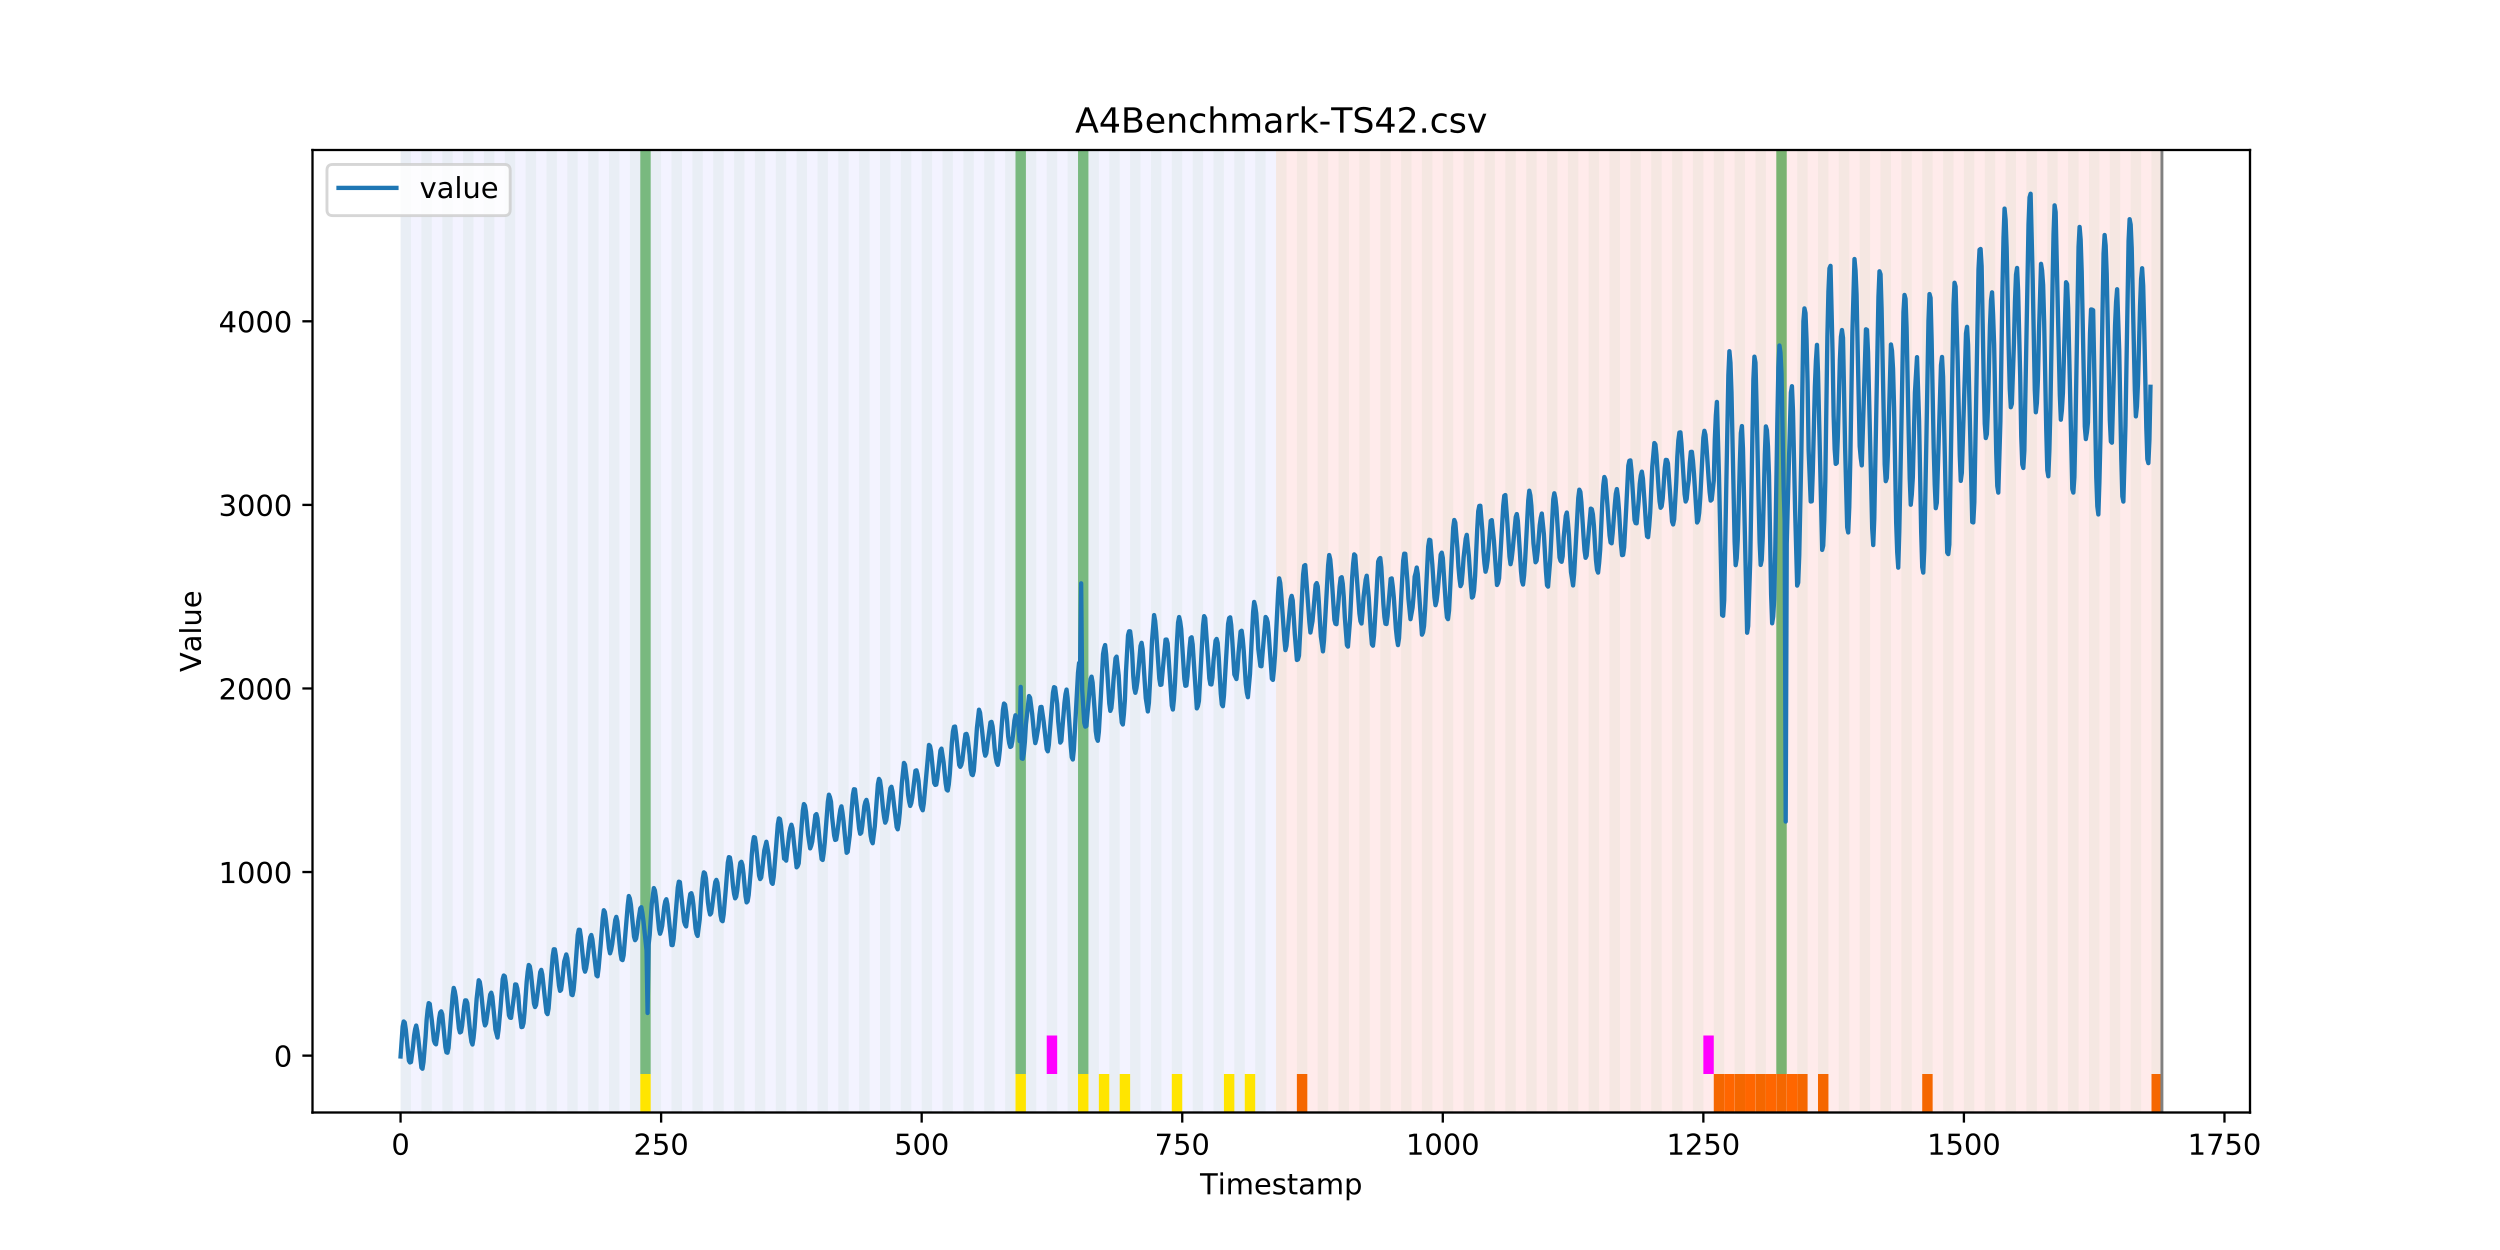 <?xml version="1.0" encoding="utf-8" standalone="no"?>
<!DOCTYPE svg PUBLIC "-//W3C//DTD SVG 1.1//EN"
  "http://www.w3.org/Graphics/SVG/1.1/DTD/svg11.dtd">
<!-- Created with matplotlib (https://matplotlib.org/) -->
<svg height="432pt" version="1.1" viewBox="0 0 864 432" width="864pt" xmlns="http://www.w3.org/2000/svg" xmlns:xlink="http://www.w3.org/1999/xlink">
 <defs>
  <style type="text/css">
*{stroke-linecap:butt;stroke-linejoin:round;}
  </style>
 </defs>
 <g id="figure_1">
  <g id="patch_1">
   <path d="M 0 432 
L 864 432 
L 864 0 
L 0 0 
z
" style="fill:#ffffff;"/>
  </g>
  <g id="axes_1">
   <g id="patch_2">
    <path d="M 108 384.48 
L 777.6 384.48 
L 777.6 51.84 
L 108 51.84 
z
" style="fill:#ffffff;"/>
   </g>
   <g id="patch_3">
    <path clip-path="url(#pcb2f9281b7)" d="M 138.436 384.48 
L 138.436 51.84 
L 440.999 51.84 
L 440.999 384.48 
z
" style="fill:#0000ff;opacity:0.05;"/>
   </g>
   <g id="patch_4">
    <path clip-path="url(#pcb2f9281b7)" d="M 440.999 384.48 
L 440.999 51.84 
L 747.164 51.84 
L 747.164 384.48 
z
" style="fill:#ff0000;opacity:0.08;"/>
   </g>
   <g id="patch_5">
    <path clip-path="url(#pcb2f9281b7)" d="M 138.436 384.48 
L 138.436 51.84 
L 142.038 51.84 
L 142.038 384.48 
z
" style="fill:#008000;opacity:0.04;"/>
   </g>
   <g id="patch_6">
    <path clip-path="url(#pcb2f9281b7)" d="M 145.64 384.48 
L 145.64 51.84 
L 149.242 51.84 
L 149.242 384.48 
z
" style="fill:#008000;opacity:0.04;"/>
   </g>
   <g id="patch_7">
    <path clip-path="url(#pcb2f9281b7)" d="M 448.203 384.48 
L 448.203 371.174 
L 451.805 371.174 
L 451.805 384.48 
z
" style="fill:#ff6600;"/>
   </g>
   <g id="patch_8">
    <path clip-path="url(#pcb2f9281b7)" d="M 152.844 384.48 
L 152.844 51.84 
L 156.446 51.84 
L 156.446 384.48 
z
" style="fill:#008000;opacity:0.04;"/>
   </g>
   <g id="patch_9">
    <path clip-path="url(#pcb2f9281b7)" d="M 160.048 384.48 
L 160.048 51.84 
L 163.65 51.84 
L 163.65 384.48 
z
" style="fill:#008000;opacity:0.04;"/>
   </g>
   <g id="patch_10">
    <path clip-path="url(#pcb2f9281b7)" d="M 167.252 384.48 
L 167.252 51.84 
L 170.854 51.84 
L 170.854 384.48 
z
" style="fill:#008000;opacity:0.04;"/>
   </g>
   <g id="patch_11">
    <path clip-path="url(#pcb2f9281b7)" d="M 174.456 384.48 
L 174.456 51.84 
L 178.058 51.84 
L 178.058 384.48 
z
" style="fill:#008000;opacity:0.04;"/>
   </g>
   <g id="patch_12">
    <path clip-path="url(#pcb2f9281b7)" d="M 181.66 384.48 
L 181.66 51.84 
L 185.262 51.84 
L 185.262 384.48 
z
" style="fill:#008000;opacity:0.04;"/>
   </g>
   <g id="patch_13">
    <path clip-path="url(#pcb2f9281b7)" d="M 188.863 384.48 
L 188.863 51.84 
L 192.465 51.84 
L 192.465 384.48 
z
" style="fill:#008000;opacity:0.04;"/>
   </g>
   <g id="patch_14">
    <path clip-path="url(#pcb2f9281b7)" d="M 196.067 384.48 
L 196.067 51.84 
L 199.669 51.84 
L 199.669 384.48 
z
" style="fill:#008000;opacity:0.04;"/>
   </g>
   <g id="patch_15">
    <path clip-path="url(#pcb2f9281b7)" d="M 203.271 384.48 
L 203.271 51.84 
L 206.873 51.84 
L 206.873 384.48 
z
" style="fill:#008000;opacity:0.04;"/>
   </g>
   <g id="patch_16">
    <path clip-path="url(#pcb2f9281b7)" d="M 210.475 384.48 
L 210.475 51.84 
L 214.077 51.84 
L 214.077 384.48 
z
" style="fill:#008000;opacity:0.04;"/>
   </g>
   <g id="patch_17">
    <path clip-path="url(#pcb2f9281b7)" d="M 217.679 384.48 
L 217.679 51.84 
L 221.281 51.84 
L 221.281 384.48 
z
" style="fill:#008000;opacity:0.04;"/>
   </g>
   <g id="patch_18">
    <path clip-path="url(#pcb2f9281b7)" d="M 221.281 371.174 
L 221.281 51.84 
L 224.883 51.84 
L 224.883 371.174 
z
" style="fill:#008000;opacity:0.5;"/>
   </g>
   <g id="patch_19">
    <path clip-path="url(#pcb2f9281b7)" d="M 221.281 384.48 
L 221.281 371.174 
L 224.883 371.174 
L 224.883 384.48 
z
" style="fill:#ffe500;"/>
   </g>
   <g id="patch_20">
    <path clip-path="url(#pcb2f9281b7)" d="M 224.883 384.48 
L 224.883 51.84 
L 228.485 51.84 
L 228.485 384.48 
z
" style="fill:#008000;opacity:0.04;"/>
   </g>
   <g id="patch_21">
    <path clip-path="url(#pcb2f9281b7)" d="M 232.087 384.48 
L 232.087 51.84 
L 235.689 51.84 
L 235.689 384.48 
z
" style="fill:#008000;opacity:0.04;"/>
   </g>
   <g id="patch_22">
    <path clip-path="url(#pcb2f9281b7)" d="M 239.291 384.48 
L 239.291 51.84 
L 242.893 51.84 
L 242.893 384.48 
z
" style="fill:#008000;opacity:0.04;"/>
   </g>
   <g id="patch_23">
    <path clip-path="url(#pcb2f9281b7)" d="M 246.494 384.48 
L 246.494 51.84 
L 250.096 51.84 
L 250.096 384.48 
z
" style="fill:#008000;opacity:0.04;"/>
   </g>
   <g id="patch_24">
    <path clip-path="url(#pcb2f9281b7)" d="M 253.698 384.48 
L 253.698 51.84 
L 257.3 51.84 
L 257.3 384.48 
z
" style="fill:#008000;opacity:0.04;"/>
   </g>
   <g id="patch_25">
    <path clip-path="url(#pcb2f9281b7)" d="M 260.902 384.48 
L 260.902 51.84 
L 264.504 51.84 
L 264.504 384.48 
z
" style="fill:#008000;opacity:0.04;"/>
   </g>
   <g id="patch_26">
    <path clip-path="url(#pcb2f9281b7)" d="M 268.106 384.48 
L 268.106 51.84 
L 271.708 51.84 
L 271.708 384.48 
z
" style="fill:#008000;opacity:0.04;"/>
   </g>
   <g id="patch_27">
    <path clip-path="url(#pcb2f9281b7)" d="M 275.31 384.48 
L 275.31 51.84 
L 278.912 51.84 
L 278.912 384.48 
z
" style="fill:#008000;opacity:0.04;"/>
   </g>
   <g id="patch_28">
    <path clip-path="url(#pcb2f9281b7)" d="M 282.514 384.48 
L 282.514 51.84 
L 286.116 51.84 
L 286.116 384.48 
z
" style="fill:#008000;opacity:0.04;"/>
   </g>
   <g id="patch_29">
    <path clip-path="url(#pcb2f9281b7)" d="M 289.718 384.48 
L 289.718 51.84 
L 293.32 51.84 
L 293.32 384.48 
z
" style="fill:#008000;opacity:0.04;"/>
   </g>
   <g id="patch_30">
    <path clip-path="url(#pcb2f9281b7)" d="M 592.28 384.48 
L 592.28 371.174 
L 595.882 371.174 
L 595.882 384.48 
z
" style="fill:#ff6600;"/>
   </g>
   <g id="patch_31">
    <path clip-path="url(#pcb2f9281b7)" d="M 595.882 384.48 
L 595.882 371.174 
L 599.484 371.174 
L 599.484 384.48 
z
" style="fill:#ff6600;"/>
   </g>
   <g id="patch_32">
    <path clip-path="url(#pcb2f9281b7)" d="M 296.922 384.48 
L 296.922 51.84 
L 300.524 51.84 
L 300.524 384.48 
z
" style="fill:#008000;opacity:0.04;"/>
   </g>
   <g id="patch_33">
    <path clip-path="url(#pcb2f9281b7)" d="M 599.484 384.48 
L 599.484 371.174 
L 603.086 371.174 
L 603.086 384.48 
z
" style="fill:#ff6600;"/>
   </g>
   <g id="patch_34">
    <path clip-path="url(#pcb2f9281b7)" d="M 603.086 384.48 
L 603.086 371.174 
L 606.688 371.174 
L 606.688 384.48 
z
" style="fill:#ff6600;"/>
   </g>
   <g id="patch_35">
    <path clip-path="url(#pcb2f9281b7)" d="M 304.125 384.48 
L 304.125 51.84 
L 307.727 51.84 
L 307.727 384.48 
z
" style="fill:#008000;opacity:0.04;"/>
   </g>
   <g id="patch_36">
    <path clip-path="url(#pcb2f9281b7)" d="M 606.688 384.48 
L 606.688 371.174 
L 610.29 371.174 
L 610.29 384.48 
z
" style="fill:#ff6600;"/>
   </g>
   <g id="patch_37">
    <path clip-path="url(#pcb2f9281b7)" d="M 610.29 384.48 
L 610.29 371.174 
L 613.892 371.174 
L 613.892 384.48 
z
" style="fill:#ff6600;"/>
   </g>
   <g id="patch_38">
    <path clip-path="url(#pcb2f9281b7)" d="M 311.329 384.48 
L 311.329 51.84 
L 314.931 51.84 
L 314.931 384.48 
z
" style="fill:#008000;opacity:0.04;"/>
   </g>
   <g id="patch_39">
    <path clip-path="url(#pcb2f9281b7)" d="M 613.892 384.48 
L 613.892 371.174 
L 617.494 371.174 
L 617.494 384.48 
z
" style="fill:#ff6600;"/>
   </g>
   <g id="patch_40">
    <path clip-path="url(#pcb2f9281b7)" d="M 617.494 384.48 
L 617.494 371.174 
L 621.096 371.174 
L 621.096 384.48 
z
" style="fill:#ff6600;"/>
   </g>
   <g id="patch_41">
    <path clip-path="url(#pcb2f9281b7)" d="M 318.533 384.48 
L 318.533 51.84 
L 322.135 51.84 
L 322.135 384.48 
z
" style="fill:#008000;opacity:0.04;"/>
   </g>
   <g id="patch_42">
    <path clip-path="url(#pcb2f9281b7)" d="M 621.096 384.48 
L 621.096 371.174 
L 624.698 371.174 
L 624.698 384.48 
z
" style="fill:#ff6600;"/>
   </g>
   <g id="patch_43">
    <path clip-path="url(#pcb2f9281b7)" d="M 325.737 384.48 
L 325.737 51.84 
L 329.339 51.84 
L 329.339 384.48 
z
" style="fill:#008000;opacity:0.04;"/>
   </g>
   <g id="patch_44">
    <path clip-path="url(#pcb2f9281b7)" d="M 628.3 384.48 
L 628.3 371.174 
L 631.902 371.174 
L 631.902 384.48 
z
" style="fill:#ff6600;"/>
   </g>
   <g id="patch_45">
    <path clip-path="url(#pcb2f9281b7)" d="M 332.941 384.48 
L 332.941 51.84 
L 336.543 51.84 
L 336.543 384.48 
z
" style="fill:#008000;opacity:0.04;"/>
   </g>
   <g id="patch_46">
    <path clip-path="url(#pcb2f9281b7)" d="M 340.145 384.48 
L 340.145 51.84 
L 343.747 51.84 
L 343.747 384.48 
z
" style="fill:#008000;opacity:0.04;"/>
   </g>
   <g id="patch_47">
    <path clip-path="url(#pcb2f9281b7)" d="M 347.349 384.48 
L 347.349 51.84 
L 350.951 51.84 
L 350.951 384.48 
z
" style="fill:#008000;opacity:0.04;"/>
   </g>
   <g id="patch_48">
    <path clip-path="url(#pcb2f9281b7)" d="M 350.951 371.174 
L 350.951 51.84 
L 354.553 51.84 
L 354.553 371.174 
z
" style="fill:#008000;opacity:0.5;"/>
   </g>
   <g id="patch_49">
    <path clip-path="url(#pcb2f9281b7)" d="M 350.951 384.48 
L 350.951 371.174 
L 354.553 371.174 
L 354.553 384.48 
z
" style="fill:#ffe500;"/>
   </g>
   <g id="patch_50">
    <path clip-path="url(#pcb2f9281b7)" d="M 354.553 384.48 
L 354.553 51.84 
L 358.154 51.84 
L 358.154 384.48 
z
" style="fill:#008000;opacity:0.04;"/>
   </g>
   <g id="patch_51">
    <path clip-path="url(#pcb2f9281b7)" d="M 361.756 384.48 
L 361.756 51.84 
L 365.358 51.84 
L 365.358 384.48 
z
" style="fill:#008000;opacity:0.04;"/>
   </g>
   <g id="patch_52">
    <path clip-path="url(#pcb2f9281b7)" d="M 361.756 371.174 
L 361.756 357.869 
L 365.358 357.869 
L 365.358 371.174 
z
" style="fill:#ff00ff;"/>
   </g>
   <g id="patch_53">
    <path clip-path="url(#pcb2f9281b7)" d="M 664.319 384.48 
L 664.319 371.174 
L 667.921 371.174 
L 667.921 384.48 
z
" style="fill:#ff6600;"/>
   </g>
   <g id="patch_54">
    <path clip-path="url(#pcb2f9281b7)" d="M 368.96 384.48 
L 368.96 51.84 
L 372.562 51.84 
L 372.562 384.48 
z
" style="fill:#008000;opacity:0.04;"/>
   </g>
   <g id="patch_55">
    <path clip-path="url(#pcb2f9281b7)" d="M 372.562 371.174 
L 372.562 51.84 
L 376.164 51.84 
L 376.164 371.174 
z
" style="fill:#008000;opacity:0.5;"/>
   </g>
   <g id="patch_56">
    <path clip-path="url(#pcb2f9281b7)" d="M 372.562 384.48 
L 372.562 371.174 
L 376.164 371.174 
L 376.164 384.48 
z
" style="fill:#ffe500;"/>
   </g>
   <g id="patch_57">
    <path clip-path="url(#pcb2f9281b7)" d="M 376.164 384.48 
L 376.164 51.84 
L 379.766 51.84 
L 379.766 384.48 
z
" style="fill:#008000;opacity:0.04;"/>
   </g>
   <g id="patch_58">
    <path clip-path="url(#pcb2f9281b7)" d="M 379.766 384.48 
L 379.766 371.174 
L 383.368 371.174 
L 383.368 384.48 
z
" style="fill:#ffe500;"/>
   </g>
   <g id="patch_59">
    <path clip-path="url(#pcb2f9281b7)" d="M 383.368 384.48 
L 383.368 51.84 
L 386.97 51.84 
L 386.97 384.48 
z
" style="fill:#008000;opacity:0.04;"/>
   </g>
   <g id="patch_60">
    <path clip-path="url(#pcb2f9281b7)" d="M 386.97 384.48 
L 386.97 371.174 
L 390.572 371.174 
L 390.572 384.48 
z
" style="fill:#ffe500;"/>
   </g>
   <g id="patch_61">
    <path clip-path="url(#pcb2f9281b7)" d="M 390.572 384.48 
L 390.572 51.84 
L 394.174 51.84 
L 394.174 384.48 
z
" style="fill:#008000;opacity:0.04;"/>
   </g>
   <g id="patch_62">
    <path clip-path="url(#pcb2f9281b7)" d="M 397.776 384.48 
L 397.776 51.84 
L 401.378 51.84 
L 401.378 384.48 
z
" style="fill:#008000;opacity:0.04;"/>
   </g>
   <g id="patch_63">
    <path clip-path="url(#pcb2f9281b7)" d="M 404.98 384.48 
L 404.98 51.84 
L 408.582 51.84 
L 408.582 384.48 
z
" style="fill:#008000;opacity:0.04;"/>
   </g>
   <g id="patch_64">
    <path clip-path="url(#pcb2f9281b7)" d="M 404.98 384.48 
L 404.98 371.174 
L 408.582 371.174 
L 408.582 384.48 
z
" style="fill:#ffe500;"/>
   </g>
   <g id="patch_65">
    <path clip-path="url(#pcb2f9281b7)" d="M 412.184 384.48 
L 412.184 51.84 
L 415.785 51.84 
L 415.785 384.48 
z
" style="fill:#008000;opacity:0.04;"/>
   </g>
   <g id="patch_66">
    <path clip-path="url(#pcb2f9281b7)" d="M 419.387 384.48 
L 419.387 51.84 
L 422.989 51.84 
L 422.989 384.48 
z
" style="fill:#008000;opacity:0.04;"/>
   </g>
   <g id="patch_67">
    <path clip-path="url(#pcb2f9281b7)" d="M 422.989 384.48 
L 422.989 371.174 
L 426.591 371.174 
L 426.591 384.48 
z
" style="fill:#ffe500;"/>
   </g>
   <g id="patch_68">
    <path clip-path="url(#pcb2f9281b7)" d="M 426.591 384.48 
L 426.591 51.84 
L 430.193 51.84 
L 430.193 384.48 
z
" style="fill:#008000;opacity:0.04;"/>
   </g>
   <g id="patch_69">
    <path clip-path="url(#pcb2f9281b7)" d="M 430.193 384.48 
L 430.193 371.174 
L 433.795 371.174 
L 433.795 384.48 
z
" style="fill:#ffe500;"/>
   </g>
   <g id="patch_70">
    <path clip-path="url(#pcb2f9281b7)" d="M 433.795 384.48 
L 433.795 51.84 
L 437.397 51.84 
L 437.397 384.48 
z
" style="fill:#008000;opacity:0.04;"/>
   </g>
   <g id="patch_71">
    <path clip-path="url(#pcb2f9281b7)" d="M 440.999 384.48 
L 440.999 51.84 
L 444.601 51.84 
L 444.601 384.48 
z
" style="fill:#008000;opacity:0.04;"/>
   </g>
   <g id="patch_72">
    <path clip-path="url(#pcb2f9281b7)" d="M 743.562 384.48 
L 743.562 371.174 
L 747.164 371.174 
L 747.164 384.48 
z
" style="fill:#ff6600;"/>
   </g>
   <g id="patch_73">
    <path clip-path="url(#pcb2f9281b7)" d="M 448.203 384.48 
L 448.203 51.84 
L 451.805 51.84 
L 451.805 384.48 
z
" style="fill:#008000;opacity:0.04;"/>
   </g>
   <g id="patch_74">
    <path clip-path="url(#pcb2f9281b7)" d="M 455.407 384.48 
L 455.407 51.84 
L 459.009 51.84 
L 459.009 384.48 
z
" style="fill:#008000;opacity:0.04;"/>
   </g>
   <g id="patch_75">
    <path clip-path="url(#pcb2f9281b7)" d="M 462.611 384.48 
L 462.611 51.84 
L 466.213 51.84 
L 466.213 384.48 
z
" style="fill:#008000;opacity:0.04;"/>
   </g>
   <g id="patch_76">
    <path clip-path="url(#pcb2f9281b7)" d="M 469.815 384.48 
L 469.815 51.84 
L 473.416 51.84 
L 473.416 384.48 
z
" style="fill:#008000;opacity:0.04;"/>
   </g>
   <g id="patch_77">
    <path clip-path="url(#pcb2f9281b7)" d="M 477.018 384.48 
L 477.018 51.84 
L 480.62 51.84 
L 480.62 384.48 
z
" style="fill:#008000;opacity:0.04;"/>
   </g>
   <g id="patch_78">
    <path clip-path="url(#pcb2f9281b7)" d="M 484.222 384.48 
L 484.222 51.84 
L 487.824 51.84 
L 487.824 384.48 
z
" style="fill:#008000;opacity:0.04;"/>
   </g>
   <g id="patch_79">
    <path clip-path="url(#pcb2f9281b7)" d="M 491.426 384.48 
L 491.426 51.84 
L 495.028 51.84 
L 495.028 384.48 
z
" style="fill:#008000;opacity:0.04;"/>
   </g>
   <g id="patch_80">
    <path clip-path="url(#pcb2f9281b7)" d="M 498.63 384.48 
L 498.63 51.84 
L 502.232 51.84 
L 502.232 384.48 
z
" style="fill:#008000;opacity:0.04;"/>
   </g>
   <g id="patch_81">
    <path clip-path="url(#pcb2f9281b7)" d="M 505.834 384.48 
L 505.834 51.84 
L 509.436 51.84 
L 509.436 384.48 
z
" style="fill:#008000;opacity:0.04;"/>
   </g>
   <g id="patch_82">
    <path clip-path="url(#pcb2f9281b7)" d="M 513.038 384.48 
L 513.038 51.84 
L 516.64 51.84 
L 516.64 384.48 
z
" style="fill:#008000;opacity:0.04;"/>
   </g>
   <g id="patch_83">
    <path clip-path="url(#pcb2f9281b7)" d="M 520.242 384.48 
L 520.242 51.84 
L 523.844 51.84 
L 523.844 384.48 
z
" style="fill:#008000;opacity:0.04;"/>
   </g>
   <g id="patch_84">
    <path clip-path="url(#pcb2f9281b7)" d="M 527.446 384.48 
L 527.446 51.84 
L 531.047 51.84 
L 531.047 384.48 
z
" style="fill:#008000;opacity:0.04;"/>
   </g>
   <g id="patch_85">
    <path clip-path="url(#pcb2f9281b7)" d="M 534.649 384.48 
L 534.649 51.84 
L 538.251 51.84 
L 538.251 384.48 
z
" style="fill:#008000;opacity:0.04;"/>
   </g>
   <g id="patch_86">
    <path clip-path="url(#pcb2f9281b7)" d="M 541.853 384.48 
L 541.853 51.84 
L 545.455 51.84 
L 545.455 384.48 
z
" style="fill:#008000;opacity:0.04;"/>
   </g>
   <g id="patch_87">
    <path clip-path="url(#pcb2f9281b7)" d="M 549.057 384.48 
L 549.057 51.84 
L 552.659 51.84 
L 552.659 384.48 
z
" style="fill:#008000;opacity:0.04;"/>
   </g>
   <g id="patch_88">
    <path clip-path="url(#pcb2f9281b7)" d="M 556.261 384.48 
L 556.261 51.84 
L 559.863 51.84 
L 559.863 384.48 
z
" style="fill:#008000;opacity:0.04;"/>
   </g>
   <g id="patch_89">
    <path clip-path="url(#pcb2f9281b7)" d="M 563.465 384.48 
L 563.465 51.84 
L 567.067 51.84 
L 567.067 384.48 
z
" style="fill:#008000;opacity:0.04;"/>
   </g>
   <g id="patch_90">
    <path clip-path="url(#pcb2f9281b7)" d="M 570.669 384.48 
L 570.669 51.84 
L 574.271 51.84 
L 574.271 384.48 
z
" style="fill:#008000;opacity:0.04;"/>
   </g>
   <g id="patch_91">
    <path clip-path="url(#pcb2f9281b7)" d="M 577.873 384.48 
L 577.873 51.84 
L 581.475 51.84 
L 581.475 384.48 
z
" style="fill:#008000;opacity:0.04;"/>
   </g>
   <g id="patch_92">
    <path clip-path="url(#pcb2f9281b7)" d="M 585.076 384.48 
L 585.076 51.84 
L 588.678 51.84 
L 588.678 384.48 
z
" style="fill:#008000;opacity:0.04;"/>
   </g>
   <g id="patch_93">
    <path clip-path="url(#pcb2f9281b7)" d="M 588.678 371.174 
L 588.678 357.869 
L 592.28 357.869 
L 592.28 371.174 
z
" style="fill:#ff00ff;"/>
   </g>
   <g id="patch_94">
    <path clip-path="url(#pcb2f9281b7)" d="M 592.28 384.48 
L 592.28 51.84 
L 595.882 51.84 
L 595.882 384.48 
z
" style="fill:#008000;opacity:0.04;"/>
   </g>
   <g id="patch_95">
    <path clip-path="url(#pcb2f9281b7)" d="M 599.484 384.48 
L 599.484 51.84 
L 603.086 51.84 
L 603.086 384.48 
z
" style="fill:#008000;opacity:0.04;"/>
   </g>
   <g id="patch_96">
    <path clip-path="url(#pcb2f9281b7)" d="M 606.688 384.48 
L 606.688 51.84 
L 610.29 51.84 
L 610.29 384.48 
z
" style="fill:#008000;opacity:0.04;"/>
   </g>
   <g id="patch_97">
    <path clip-path="url(#pcb2f9281b7)" d="M 613.892 384.48 
L 613.892 51.84 
L 617.494 51.84 
L 617.494 384.48 
z
" style="fill:#008000;opacity:0.04;"/>
   </g>
   <g id="patch_98">
    <path clip-path="url(#pcb2f9281b7)" d="M 613.892 371.174 
L 613.892 51.84 
L 617.494 51.84 
L 617.494 371.174 
z
" style="fill:#008000;opacity:0.5;"/>
   </g>
   <g id="patch_99">
    <path clip-path="url(#pcb2f9281b7)" d="M 621.096 384.48 
L 621.096 51.84 
L 624.698 51.84 
L 624.698 384.48 
z
" style="fill:#008000;opacity:0.04;"/>
   </g>
   <g id="patch_100">
    <path clip-path="url(#pcb2f9281b7)" d="M 628.3 384.48 
L 628.3 51.84 
L 631.902 51.84 
L 631.902 384.48 
z
" style="fill:#008000;opacity:0.04;"/>
   </g>
   <g id="patch_101">
    <path clip-path="url(#pcb2f9281b7)" d="M 635.504 384.48 
L 635.504 51.84 
L 639.106 51.84 
L 639.106 384.48 
z
" style="fill:#008000;opacity:0.04;"/>
   </g>
   <g id="patch_102">
    <path clip-path="url(#pcb2f9281b7)" d="M 642.707 384.48 
L 642.707 51.84 
L 646.309 51.84 
L 646.309 384.48 
z
" style="fill:#008000;opacity:0.04;"/>
   </g>
   <g id="patch_103">
    <path clip-path="url(#pcb2f9281b7)" d="M 649.911 384.48 
L 649.911 51.84 
L 653.513 51.84 
L 653.513 384.48 
z
" style="fill:#008000;opacity:0.04;"/>
   </g>
   <g id="patch_104">
    <path clip-path="url(#pcb2f9281b7)" d="M 657.115 384.48 
L 657.115 51.84 
L 660.717 51.84 
L 660.717 384.48 
z
" style="fill:#008000;opacity:0.04;"/>
   </g>
   <g id="patch_105">
    <path clip-path="url(#pcb2f9281b7)" d="M 664.319 384.48 
L 664.319 51.84 
L 667.921 51.84 
L 667.921 384.48 
z
" style="fill:#008000;opacity:0.04;"/>
   </g>
   <g id="patch_106">
    <path clip-path="url(#pcb2f9281b7)" d="M 671.523 384.48 
L 671.523 51.84 
L 675.125 51.84 
L 675.125 384.48 
z
" style="fill:#008000;opacity:0.04;"/>
   </g>
   <g id="patch_107">
    <path clip-path="url(#pcb2f9281b7)" d="M 678.727 384.48 
L 678.727 51.84 
L 682.329 51.84 
L 682.329 384.48 
z
" style="fill:#008000;opacity:0.04;"/>
   </g>
   <g id="patch_108">
    <path clip-path="url(#pcb2f9281b7)" d="M 685.931 384.48 
L 685.931 51.84 
L 689.533 51.84 
L 689.533 384.48 
z
" style="fill:#008000;opacity:0.04;"/>
   </g>
   <g id="patch_109">
    <path clip-path="url(#pcb2f9281b7)" d="M 693.135 384.48 
L 693.135 51.84 
L 696.737 51.84 
L 696.737 384.48 
z
" style="fill:#008000;opacity:0.04;"/>
   </g>
   <g id="patch_110">
    <path clip-path="url(#pcb2f9281b7)" d="M 700.338 384.48 
L 700.338 51.84 
L 703.94 51.84 
L 703.94 384.48 
z
" style="fill:#008000;opacity:0.04;"/>
   </g>
   <g id="patch_111">
    <path clip-path="url(#pcb2f9281b7)" d="M 707.542 384.48 
L 707.542 51.84 
L 711.144 51.84 
L 711.144 384.48 
z
" style="fill:#008000;opacity:0.04;"/>
   </g>
   <g id="patch_112">
    <path clip-path="url(#pcb2f9281b7)" d="M 714.746 384.48 
L 714.746 51.84 
L 718.348 51.84 
L 718.348 384.48 
z
" style="fill:#008000;opacity:0.04;"/>
   </g>
   <g id="patch_113">
    <path clip-path="url(#pcb2f9281b7)" d="M 721.95 384.48 
L 721.95 51.84 
L 725.552 51.84 
L 725.552 384.48 
z
" style="fill:#008000;opacity:0.04;"/>
   </g>
   <g id="patch_114">
    <path clip-path="url(#pcb2f9281b7)" d="M 729.154 384.48 
L 729.154 51.84 
L 732.756 51.84 
L 732.756 384.48 
z
" style="fill:#008000;opacity:0.04;"/>
   </g>
   <g id="patch_115">
    <path clip-path="url(#pcb2f9281b7)" d="M 736.358 384.48 
L 736.358 51.84 
L 739.96 51.84 
L 739.96 384.48 
z
" style="fill:#008000;opacity:0.04;"/>
   </g>
   <g id="patch_116">
    <path clip-path="url(#pcb2f9281b7)" d="M 743.562 384.48 
L 743.562 51.84 
L 747.164 51.84 
L 747.164 384.48 
z
" style="fill:#008000;opacity:0.04;"/>
   </g>
   <g id="matplotlib.axis_1">
    <g id="xtick_1">
     <g id="line2d_1">
      <defs>
       <path d="M 0 0 
L 0 3.5 
" id="m7b317d37b3" style="stroke:#000000;stroke-width:0.8;"/>
      </defs>
      <g>
       <use style="stroke:#000000;stroke-width:0.8;" x="138.436" xlink:href="#m7b317d37b3" y="384.48"/>
      </g>
     </g>
     <g id="text_1">
      <!-- 0 -->
      <defs>
       <path d="M 31.781 66.406 
Q 24.172 66.406 20.328 58.906 
Q 16.5 51.422 16.5 36.375 
Q 16.5 21.391 20.328 13.891 
Q 24.172 6.391 31.781 6.391 
Q 39.453 6.391 43.281 13.891 
Q 47.125 21.391 47.125 36.375 
Q 47.125 51.422 43.281 58.906 
Q 39.453 66.406 31.781 66.406 
z
M 31.781 74.219 
Q 44.047 74.219 50.516 64.516 
Q 56.984 54.828 56.984 36.375 
Q 56.984 17.969 50.516 8.266 
Q 44.047 -1.422 31.781 -1.422 
Q 19.531 -1.422 13.062 8.266 
Q 6.594 17.969 6.594 36.375 
Q 6.594 54.828 13.062 64.516 
Q 19.531 74.219 31.781 74.219 
z
" id="DejaVuSans-48"/>
      </defs>
      <g transform="translate(135.255 399.078)scale(0.1 -0.1)">
       <use xlink:href="#DejaVuSans-48"/>
      </g>
     </g>
    </g>
    <g id="xtick_2">
     <g id="line2d_2">
      <g>
       <use style="stroke:#000000;stroke-width:0.8;" x="228.485" xlink:href="#m7b317d37b3" y="384.48"/>
      </g>
     </g>
     <g id="text_2">
      <!-- 250 -->
      <defs>
       <path d="M 19.188 8.297 
L 53.609 8.297 
L 53.609 0 
L 7.328 0 
L 7.328 8.297 
Q 12.938 14.109 22.625 23.891 
Q 32.328 33.688 34.812 36.531 
Q 39.547 41.844 41.422 45.531 
Q 43.312 49.219 43.312 52.781 
Q 43.312 58.594 39.234 62.25 
Q 35.156 65.922 28.609 65.922 
Q 23.969 65.922 18.812 64.312 
Q 13.672 62.703 7.812 59.422 
L 7.812 69.391 
Q 13.766 71.781 18.938 73 
Q 24.125 74.219 28.422 74.219 
Q 39.75 74.219 46.484 68.547 
Q 53.219 62.891 53.219 53.422 
Q 53.219 48.922 51.531 44.891 
Q 49.859 40.875 45.406 35.406 
Q 44.188 33.984 37.641 27.219 
Q 31.109 20.453 19.188 8.297 
z
" id="DejaVuSans-50"/>
       <path d="M 10.797 72.906 
L 49.516 72.906 
L 49.516 64.594 
L 19.828 64.594 
L 19.828 46.734 
Q 21.969 47.469 24.109 47.828 
Q 26.266 48.188 28.422 48.188 
Q 40.625 48.188 47.75 41.5 
Q 54.891 34.812 54.891 23.391 
Q 54.891 11.625 47.562 5.094 
Q 40.234 -1.422 26.906 -1.422 
Q 22.312 -1.422 17.547 -0.641 
Q 12.797 0.141 7.719 1.703 
L 7.719 11.625 
Q 12.109 9.234 16.797 8.062 
Q 21.484 6.891 26.703 6.891 
Q 35.156 6.891 40.078 11.328 
Q 45.016 15.766 45.016 23.391 
Q 45.016 31 40.078 35.438 
Q 35.156 39.891 26.703 39.891 
Q 22.75 39.891 18.812 39.016 
Q 14.891 38.141 10.797 36.281 
z
" id="DejaVuSans-53"/>
      </defs>
      <g transform="translate(218.941 399.078)scale(0.1 -0.1)">
       <use xlink:href="#DejaVuSans-50"/>
       <use x="63.623" xlink:href="#DejaVuSans-53"/>
       <use x="127.246" xlink:href="#DejaVuSans-48"/>
      </g>
     </g>
    </g>
    <g id="xtick_3">
     <g id="line2d_3">
      <g>
       <use style="stroke:#000000;stroke-width:0.8;" x="318.533" xlink:href="#m7b317d37b3" y="384.48"/>
      </g>
     </g>
     <g id="text_3">
      <!-- 500 -->
      <g transform="translate(308.989 399.078)scale(0.1 -0.1)">
       <use xlink:href="#DejaVuSans-53"/>
       <use x="63.623" xlink:href="#DejaVuSans-48"/>
       <use x="127.246" xlink:href="#DejaVuSans-48"/>
      </g>
     </g>
    </g>
    <g id="xtick_4">
     <g id="line2d_4">
      <g>
       <use style="stroke:#000000;stroke-width:0.8;" x="408.582" xlink:href="#m7b317d37b3" y="384.48"/>
      </g>
     </g>
     <g id="text_4">
      <!-- 750 -->
      <defs>
       <path d="M 8.203 72.906 
L 55.078 72.906 
L 55.078 68.703 
L 28.609 0 
L 18.312 0 
L 43.219 64.594 
L 8.203 64.594 
z
" id="DejaVuSans-55"/>
      </defs>
      <g transform="translate(399.038 399.078)scale(0.1 -0.1)">
       <use xlink:href="#DejaVuSans-55"/>
       <use x="63.623" xlink:href="#DejaVuSans-53"/>
       <use x="127.246" xlink:href="#DejaVuSans-48"/>
      </g>
     </g>
    </g>
    <g id="xtick_5">
     <g id="line2d_5">
      <g>
       <use style="stroke:#000000;stroke-width:0.8;" x="498.63" xlink:href="#m7b317d37b3" y="384.48"/>
      </g>
     </g>
     <g id="text_5">
      <!-- 1000 -->
      <defs>
       <path d="M 12.406 8.297 
L 28.516 8.297 
L 28.516 63.922 
L 10.984 60.406 
L 10.984 69.391 
L 28.422 72.906 
L 38.281 72.906 
L 38.281 8.297 
L 54.391 8.297 
L 54.391 0 
L 12.406 0 
z
" id="DejaVuSans-49"/>
      </defs>
      <g transform="translate(485.905 399.078)scale(0.1 -0.1)">
       <use xlink:href="#DejaVuSans-49"/>
       <use x="63.623" xlink:href="#DejaVuSans-48"/>
       <use x="127.246" xlink:href="#DejaVuSans-48"/>
       <use x="190.869" xlink:href="#DejaVuSans-48"/>
      </g>
     </g>
    </g>
    <g id="xtick_6">
     <g id="line2d_6">
      <g>
       <use style="stroke:#000000;stroke-width:0.8;" x="588.678" xlink:href="#m7b317d37b3" y="384.48"/>
      </g>
     </g>
     <g id="text_6">
      <!-- 1250 -->
      <g transform="translate(575.953 399.078)scale(0.1 -0.1)">
       <use xlink:href="#DejaVuSans-49"/>
       <use x="63.623" xlink:href="#DejaVuSans-50"/>
       <use x="127.246" xlink:href="#DejaVuSans-53"/>
       <use x="190.869" xlink:href="#DejaVuSans-48"/>
      </g>
     </g>
    </g>
    <g id="xtick_7">
     <g id="line2d_7">
      <g>
       <use style="stroke:#000000;stroke-width:0.8;" x="678.727" xlink:href="#m7b317d37b3" y="384.48"/>
      </g>
     </g>
     <g id="text_7">
      <!-- 1500 -->
      <g transform="translate(666.002 399.078)scale(0.1 -0.1)">
       <use xlink:href="#DejaVuSans-49"/>
       <use x="63.623" xlink:href="#DejaVuSans-53"/>
       <use x="127.246" xlink:href="#DejaVuSans-48"/>
       <use x="190.869" xlink:href="#DejaVuSans-48"/>
      </g>
     </g>
    </g>
    <g id="xtick_8">
     <g id="line2d_8">
      <g>
       <use style="stroke:#000000;stroke-width:0.8;" x="768.775" xlink:href="#m7b317d37b3" y="384.48"/>
      </g>
     </g>
     <g id="text_8">
      <!-- 1750 -->
      <g transform="translate(756.05 399.078)scale(0.1 -0.1)">
       <use xlink:href="#DejaVuSans-49"/>
       <use x="63.623" xlink:href="#DejaVuSans-55"/>
       <use x="127.246" xlink:href="#DejaVuSans-53"/>
       <use x="190.869" xlink:href="#DejaVuSans-48"/>
      </g>
     </g>
    </g>
    <g id="text_9">
     <!-- Timestamp -->
     <defs>
      <path d="M -0.297 72.906 
L 61.375 72.906 
L 61.375 64.594 
L 35.5 64.594 
L 35.5 0 
L 25.594 0 
L 25.594 64.594 
L -0.297 64.594 
z
" id="DejaVuSans-84"/>
      <path d="M 9.422 54.688 
L 18.406 54.688 
L 18.406 0 
L 9.422 0 
z
M 9.422 75.984 
L 18.406 75.984 
L 18.406 64.594 
L 9.422 64.594 
z
" id="DejaVuSans-105"/>
      <path d="M 52 44.188 
Q 55.375 50.25 60.062 53.125 
Q 64.75 56 71.094 56 
Q 79.641 56 84.281 50.016 
Q 88.922 44.047 88.922 33.016 
L 88.922 0 
L 79.891 0 
L 79.891 32.719 
Q 79.891 40.578 77.094 44.375 
Q 74.312 48.188 68.609 48.188 
Q 61.625 48.188 57.562 43.547 
Q 53.516 38.922 53.516 30.906 
L 53.516 0 
L 44.484 0 
L 44.484 32.719 
Q 44.484 40.625 41.703 44.406 
Q 38.922 48.188 33.109 48.188 
Q 26.219 48.188 22.156 43.531 
Q 18.109 38.875 18.109 30.906 
L 18.109 0 
L 9.078 0 
L 9.078 54.688 
L 18.109 54.688 
L 18.109 46.188 
Q 21.188 51.219 25.484 53.609 
Q 29.781 56 35.688 56 
Q 41.656 56 45.828 52.969 
Q 50 49.953 52 44.188 
z
" id="DejaVuSans-109"/>
      <path d="M 56.203 29.594 
L 56.203 25.203 
L 14.891 25.203 
Q 15.484 15.922 20.484 11.062 
Q 25.484 6.203 34.422 6.203 
Q 39.594 6.203 44.453 7.469 
Q 49.312 8.734 54.109 11.281 
L 54.109 2.781 
Q 49.266 0.734 44.188 -0.344 
Q 39.109 -1.422 33.891 -1.422 
Q 20.797 -1.422 13.156 6.188 
Q 5.516 13.812 5.516 26.812 
Q 5.516 40.234 12.766 48.109 
Q 20.016 56 32.328 56 
Q 43.359 56 49.781 48.891 
Q 56.203 41.797 56.203 29.594 
z
M 47.219 32.234 
Q 47.125 39.594 43.094 43.984 
Q 39.062 48.391 32.422 48.391 
Q 24.906 48.391 20.391 44.141 
Q 15.875 39.891 15.188 32.172 
z
" id="DejaVuSans-101"/>
      <path d="M 44.281 53.078 
L 44.281 44.578 
Q 40.484 46.531 36.375 47.5 
Q 32.281 48.484 27.875 48.484 
Q 21.188 48.484 17.844 46.438 
Q 14.5 44.391 14.5 40.281 
Q 14.5 37.156 16.891 35.375 
Q 19.281 33.594 26.516 31.984 
L 29.594 31.297 
Q 39.156 29.25 43.188 25.516 
Q 47.219 21.781 47.219 15.094 
Q 47.219 7.469 41.188 3.016 
Q 35.156 -1.422 24.609 -1.422 
Q 20.219 -1.422 15.453 -0.562 
Q 10.688 0.297 5.422 2 
L 5.422 11.281 
Q 10.406 8.688 15.234 7.391 
Q 20.062 6.109 24.812 6.109 
Q 31.156 6.109 34.562 8.281 
Q 37.984 10.453 37.984 14.406 
Q 37.984 18.062 35.516 20.016 
Q 33.062 21.969 24.703 23.781 
L 21.578 24.516 
Q 13.234 26.266 9.516 29.906 
Q 5.812 33.547 5.812 39.891 
Q 5.812 47.609 11.281 51.797 
Q 16.75 56 26.812 56 
Q 31.781 56 36.172 55.266 
Q 40.578 54.547 44.281 53.078 
z
" id="DejaVuSans-115"/>
      <path d="M 18.312 70.219 
L 18.312 54.688 
L 36.812 54.688 
L 36.812 47.703 
L 18.312 47.703 
L 18.312 18.016 
Q 18.312 11.328 20.141 9.422 
Q 21.969 7.516 27.594 7.516 
L 36.812 7.516 
L 36.812 0 
L 27.594 0 
Q 17.188 0 13.234 3.875 
Q 9.281 7.766 9.281 18.016 
L 9.281 47.703 
L 2.688 47.703 
L 2.688 54.688 
L 9.281 54.688 
L 9.281 70.219 
z
" id="DejaVuSans-116"/>
      <path d="M 34.281 27.484 
Q 23.391 27.484 19.188 25 
Q 14.984 22.516 14.984 16.5 
Q 14.984 11.719 18.141 8.906 
Q 21.297 6.109 26.703 6.109 
Q 34.188 6.109 38.703 11.406 
Q 43.219 16.703 43.219 25.484 
L 43.219 27.484 
z
M 52.203 31.203 
L 52.203 0 
L 43.219 0 
L 43.219 8.297 
Q 40.141 3.328 35.547 0.953 
Q 30.953 -1.422 24.312 -1.422 
Q 15.922 -1.422 10.953 3.297 
Q 6 8.016 6 15.922 
Q 6 25.141 12.172 29.828 
Q 18.359 34.516 30.609 34.516 
L 43.219 34.516 
L 43.219 35.406 
Q 43.219 41.609 39.141 45 
Q 35.062 48.391 27.688 48.391 
Q 23 48.391 18.547 47.266 
Q 14.109 46.141 10.016 43.891 
L 10.016 52.203 
Q 14.938 54.109 19.578 55.047 
Q 24.219 56 28.609 56 
Q 40.484 56 46.344 49.844 
Q 52.203 43.703 52.203 31.203 
z
" id="DejaVuSans-97"/>
      <path d="M 18.109 8.203 
L 18.109 -20.797 
L 9.078 -20.797 
L 9.078 54.688 
L 18.109 54.688 
L 18.109 46.391 
Q 20.953 51.266 25.266 53.625 
Q 29.594 56 35.594 56 
Q 45.562 56 51.781 48.094 
Q 58.016 40.188 58.016 27.297 
Q 58.016 14.406 51.781 6.484 
Q 45.562 -1.422 35.594 -1.422 
Q 29.594 -1.422 25.266 0.953 
Q 20.953 3.328 18.109 8.203 
z
M 48.688 27.297 
Q 48.688 37.203 44.609 42.844 
Q 40.531 48.484 33.406 48.484 
Q 26.266 48.484 22.188 42.844 
Q 18.109 37.203 18.109 27.297 
Q 18.109 17.391 22.188 11.75 
Q 26.266 6.109 33.406 6.109 
Q 40.531 6.109 44.609 11.75 
Q 48.688 17.391 48.688 27.297 
z
" id="DejaVuSans-112"/>
     </defs>
     <g transform="translate(414.739 412.757)scale(0.1 -0.1)">
      <use xlink:href="#DejaVuSans-84"/>
      <use x="61.037" xlink:href="#DejaVuSans-105"/>
      <use x="88.82" xlink:href="#DejaVuSans-109"/>
      <use x="186.232" xlink:href="#DejaVuSans-101"/>
      <use x="247.756" xlink:href="#DejaVuSans-115"/>
      <use x="299.855" xlink:href="#DejaVuSans-116"/>
      <use x="339.064" xlink:href="#DejaVuSans-97"/>
      <use x="400.344" xlink:href="#DejaVuSans-109"/>
      <use x="497.756" xlink:href="#DejaVuSans-112"/>
     </g>
    </g>
   </g>
   <g id="matplotlib.axis_2">
    <g id="ytick_1">
     <g id="line2d_9">
      <defs>
       <path d="M 0 0 
L -3.5 0 
" id="md986b48f39" style="stroke:#000000;stroke-width:0.8;"/>
      </defs>
      <g>
       <use style="stroke:#000000;stroke-width:0.8;" x="108" xlink:href="#md986b48f39" y="364.83"/>
      </g>
     </g>
     <g id="text_10">
      <!-- 0 -->
      <g transform="translate(94.638 368.629)scale(0.1 -0.1)">
       <use xlink:href="#DejaVuSans-48"/>
      </g>
     </g>
    </g>
    <g id="ytick_2">
     <g id="line2d_10">
      <g>
       <use style="stroke:#000000;stroke-width:0.8;" x="108" xlink:href="#md986b48f39" y="301.382"/>
      </g>
     </g>
     <g id="text_11">
      <!-- 1000 -->
      <g transform="translate(75.55 305.181)scale(0.1 -0.1)">
       <use xlink:href="#DejaVuSans-49"/>
       <use x="63.623" xlink:href="#DejaVuSans-48"/>
       <use x="127.246" xlink:href="#DejaVuSans-48"/>
       <use x="190.869" xlink:href="#DejaVuSans-48"/>
      </g>
     </g>
    </g>
    <g id="ytick_3">
     <g id="line2d_11">
      <g>
       <use style="stroke:#000000;stroke-width:0.8;" x="108" xlink:href="#md986b48f39" y="237.934"/>
      </g>
     </g>
     <g id="text_12">
      <!-- 2000 -->
      <g transform="translate(75.55 241.733)scale(0.1 -0.1)">
       <use xlink:href="#DejaVuSans-50"/>
       <use x="63.623" xlink:href="#DejaVuSans-48"/>
       <use x="127.246" xlink:href="#DejaVuSans-48"/>
       <use x="190.869" xlink:href="#DejaVuSans-48"/>
      </g>
     </g>
    </g>
    <g id="ytick_4">
     <g id="line2d_12">
      <g>
       <use style="stroke:#000000;stroke-width:0.8;" x="108" xlink:href="#md986b48f39" y="174.486"/>
      </g>
     </g>
     <g id="text_13">
      <!-- 3000 -->
      <defs>
       <path d="M 40.578 39.312 
Q 47.656 37.797 51.625 33 
Q 55.609 28.219 55.609 21.188 
Q 55.609 10.406 48.188 4.484 
Q 40.766 -1.422 27.094 -1.422 
Q 22.516 -1.422 17.656 -0.516 
Q 12.797 0.391 7.625 2.203 
L 7.625 11.719 
Q 11.719 9.328 16.594 8.109 
Q 21.484 6.891 26.812 6.891 
Q 36.078 6.891 40.938 10.547 
Q 45.797 14.203 45.797 21.188 
Q 45.797 27.641 41.281 31.266 
Q 36.766 34.906 28.719 34.906 
L 20.219 34.906 
L 20.219 43.016 
L 29.109 43.016 
Q 36.375 43.016 40.234 45.922 
Q 44.094 48.828 44.094 54.297 
Q 44.094 59.906 40.109 62.906 
Q 36.141 65.922 28.719 65.922 
Q 24.656 65.922 20.016 65.031 
Q 15.375 64.156 9.812 62.312 
L 9.812 71.094 
Q 15.438 72.656 20.344 73.438 
Q 25.25 74.219 29.594 74.219 
Q 40.828 74.219 47.359 69.109 
Q 53.906 64.016 53.906 55.328 
Q 53.906 49.266 50.438 45.094 
Q 46.969 40.922 40.578 39.312 
z
" id="DejaVuSans-51"/>
      </defs>
      <g transform="translate(75.55 178.285)scale(0.1 -0.1)">
       <use xlink:href="#DejaVuSans-51"/>
       <use x="63.623" xlink:href="#DejaVuSans-48"/>
       <use x="127.246" xlink:href="#DejaVuSans-48"/>
       <use x="190.869" xlink:href="#DejaVuSans-48"/>
      </g>
     </g>
    </g>
    <g id="ytick_5">
     <g id="line2d_13">
      <g>
       <use style="stroke:#000000;stroke-width:0.8;" x="108" xlink:href="#md986b48f39" y="111.038"/>
      </g>
     </g>
     <g id="text_14">
      <!-- 4000 -->
      <defs>
       <path d="M 37.797 64.312 
L 12.891 25.391 
L 37.797 25.391 
z
M 35.203 72.906 
L 47.609 72.906 
L 47.609 25.391 
L 58.016 25.391 
L 58.016 17.188 
L 47.609 17.188 
L 47.609 0 
L 37.797 0 
L 37.797 17.188 
L 4.891 17.188 
L 4.891 26.703 
z
" id="DejaVuSans-52"/>
      </defs>
      <g transform="translate(75.55 114.837)scale(0.1 -0.1)">
       <use xlink:href="#DejaVuSans-52"/>
       <use x="63.623" xlink:href="#DejaVuSans-48"/>
       <use x="127.246" xlink:href="#DejaVuSans-48"/>
       <use x="190.869" xlink:href="#DejaVuSans-48"/>
      </g>
     </g>
    </g>
    <g id="text_15">
     <!-- Value -->
     <defs>
      <path d="M 28.609 0 
L 0.781 72.906 
L 11.078 72.906 
L 34.188 11.531 
L 57.328 72.906 
L 67.578 72.906 
L 39.797 0 
z
" id="DejaVuSans-86"/>
      <path d="M 9.422 75.984 
L 18.406 75.984 
L 18.406 0 
L 9.422 0 
z
" id="DejaVuSans-108"/>
      <path d="M 8.5 21.578 
L 8.5 54.688 
L 17.484 54.688 
L 17.484 21.922 
Q 17.484 14.156 20.5 10.266 
Q 23.531 6.391 29.594 6.391 
Q 36.859 6.391 41.078 11.031 
Q 45.312 15.672 45.312 23.688 
L 45.312 54.688 
L 54.297 54.688 
L 54.297 0 
L 45.312 0 
L 45.312 8.406 
Q 42.047 3.422 37.719 1 
Q 33.406 -1.422 27.688 -1.422 
Q 18.266 -1.422 13.375 4.438 
Q 8.5 10.297 8.5 21.578 
z
M 31.109 56 
z
" id="DejaVuSans-117"/>
     </defs>
     <g transform="translate(69.47 232.273)rotate(-90)scale(0.1 -0.1)">
      <use xlink:href="#DejaVuSans-86"/>
      <use x="68.299" xlink:href="#DejaVuSans-97"/>
      <use x="129.578" xlink:href="#DejaVuSans-108"/>
      <use x="157.361" xlink:href="#DejaVuSans-117"/>
      <use x="220.74" xlink:href="#DejaVuSans-101"/>
     </g>
    </g>
   </g>
   <g id="line2d_14">
    <path clip-path="url(#pcb2f9281b7)" d="M 138.436 365.11 
L 139.157 354.811 
L 139.517 353.019 
L 139.877 353.384 
L 140.237 355.75 
L 141.318 366.577 
L 141.678 367.176 
L 142.038 367.037 
L 142.759 361.586 
L 143.119 357.843 
L 143.479 355.653 
L 143.839 354.432 
L 144.199 356.24 
L 144.56 358.926 
L 145.64 368.952 
L 146 369.36 
L 146.361 367.065 
L 147.081 358.275 
L 147.441 352.47 
L 147.801 348.921 
L 148.162 346.686 
L 148.522 346.947 
L 149.242 352.721 
L 149.963 359.634 
L 150.323 360.579 
L 150.683 360.917 
L 151.403 355.705 
L 151.764 352.055 
L 152.124 349.964 
L 152.484 349.526 
L 152.844 350.527 
L 153.925 361.856 
L 154.285 363.677 
L 154.645 363.817 
L 155.005 362.204 
L 155.726 353.248 
L 156.446 344.079 
L 156.806 341.428 
L 157.166 342.585 
L 157.527 344.721 
L 158.607 355.464 
L 158.967 356.809 
L 159.328 356.597 
L 159.688 354.555 
L 160.408 347.87 
L 160.768 345.732 
L 161.129 345.747 
L 161.489 346.67 
L 162.569 357.541 
L 162.93 360.076 
L 163.29 360.986 
L 163.65 358.769 
L 164.01 355.086 
L 164.731 345.113 
L 165.451 338.78 
L 165.811 339.325 
L 166.171 341.667 
L 167.252 352.758 
L 167.612 354.385 
L 167.972 353.707 
L 169.413 343.736 
L 169.773 343.08 
L 170.133 344.386 
L 170.854 351.728 
L 171.214 355.765 
L 171.934 358.581 
L 172.295 355.975 
L 173.015 347.912 
L 173.735 338.398 
L 174.096 337.14 
L 174.456 337.423 
L 174.816 339.729 
L 175.897 350.887 
L 176.257 351.675 
L 176.617 351.776 
L 177.697 343.848 
L 178.058 340.209 
L 178.418 340.27 
L 178.778 341.595 
L 179.138 344.241 
L 179.498 349.156 
L 180.219 354.971 
L 180.579 354.877 
L 180.939 353.583 
L 181.299 349.594 
L 182.02 339.287 
L 182.38 335.829 
L 182.74 333.498 
L 183.1 333.939 
L 183.461 336.131 
L 184.541 346.835 
L 184.901 348.03 
L 185.262 347.341 
L 185.982 341.858 
L 186.702 335.963 
L 187.063 335.19 
L 187.423 336.785 
L 188.503 346.815 
L 188.863 349.941 
L 189.224 350.49 
L 189.584 348.543 
L 191.025 330.353 
L 191.385 328.075 
L 191.745 328.091 
L 192.105 330.295 
L 193.186 340.626 
L 193.546 342.442 
L 193.906 342.086 
L 194.266 339.494 
L 194.987 332.342 
L 195.707 329.856 
L 196.067 331.158 
L 197.508 343.724 
L 197.868 343.922 
L 198.229 342.137 
L 198.589 338.162 
L 199.669 323.141 
L 200.029 321.321 
L 200.39 321.353 
L 200.75 323.822 
L 201.83 334.658 
L 202.191 335.807 
L 202.551 334.651 
L 202.911 332.452 
L 203.631 326.243 
L 203.992 323.911 
L 204.352 323.137 
L 204.712 324.597 
L 206.153 337.085 
L 206.513 337.422 
L 206.873 334.634 
L 207.594 326.446 
L 208.314 317.25 
L 208.674 314.579 
L 209.034 315.192 
L 209.395 317.688 
L 210.115 324.248 
L 210.475 327.705 
L 210.835 329.461 
L 211.195 328.308 
L 211.556 326.344 
L 212.636 317.935 
L 212.996 316.878 
L 213.357 318.387 
L 214.437 329.53 
L 214.797 331.585 
L 215.158 331.81 
L 215.518 330.143 
L 216.959 312.762 
L 217.319 309.671 
L 217.679 310.536 
L 218.039 312.687 
L 219.12 323.719 
L 219.48 324.92 
L 219.84 324.386 
L 220.2 322.224 
L 220.561 318.541 
L 221.281 313.936 
L 221.641 313.527 
L 222.001 315.518 
L 222.361 318.188 
L 223.442 328.469 
L 223.802 350.08 
L 224.162 326.5 
L 224.523 323.192 
L 225.243 312.459 
L 225.963 306.924 
L 226.324 307.714 
L 226.684 310.107 
L 227.764 321.148 
L 228.125 322.7 
L 228.485 321.66 
L 228.845 319.965 
L 229.565 313.379 
L 229.926 311.474 
L 230.286 310.78 
L 230.646 312.516 
L 232.087 326.593 
L 232.447 326.624 
L 232.807 324.439 
L 233.888 311.226 
L 234.248 306.726 
L 234.608 304.708 
L 234.968 304.857 
L 236.409 318.447 
L 236.769 319.579 
L 237.129 320.172 
L 238.21 311.226 
L 238.57 308.95 
L 238.93 308.686 
L 239.291 309.947 
L 239.651 312.78 
L 240.371 320.834 
L 240.731 322.707 
L 241.092 323.454 
L 241.812 317.787 
L 242.532 307.423 
L 242.893 303.477 
L 243.253 301.488 
L 243.613 301.788 
L 243.973 303.56 
L 244.693 311.998 
L 245.054 314.505 
L 245.414 316.052 
L 245.774 315.592 
L 246.134 313.143 
L 246.855 307.232 
L 247.215 304.799 
L 247.575 304.089 
L 247.935 305.082 
L 248.295 308.193 
L 249.016 316.287 
L 249.376 318.068 
L 249.736 318.366 
L 250.096 316.007 
L 250.817 307.516 
L 251.537 298.101 
L 251.897 296.227 
L 252.258 296.359 
L 252.618 298.492 
L 253.338 306.332 
L 253.698 308.95 
L 254.059 310.465 
L 254.419 309.903 
L 254.779 307.744 
L 255.499 300.655 
L 255.859 298.204 
L 256.22 297.838 
L 256.58 298.904 
L 256.94 301.792 
L 257.66 309.719 
L 258.021 311.872 
L 258.381 311.495 
L 258.741 309.326 
L 259.461 301.159 
L 259.822 295.397 
L 260.182 291.471 
L 260.542 289.324 
L 260.902 289.46 
L 261.262 291.858 
L 262.343 302.603 
L 262.703 303.808 
L 263.063 303.275 
L 263.424 300.6 
L 264.144 293.906 
L 264.864 290.917 
L 265.585 295.062 
L 266.305 302.709 
L 266.665 305.072 
L 267.025 305.455 
L 267.386 303.014 
L 268.106 294.2 
L 268.826 284.84 
L 269.187 282.849 
L 269.547 283.087 
L 269.907 285.312 
L 270.988 296.746 
L 271.348 296.951 
L 271.708 297.435 
L 272.428 291.014 
L 272.789 287.962 
L 273.149 286.13 
L 273.509 285.025 
L 273.869 286.346 
L 275.31 299.748 
L 275.67 299.334 
L 276.03 298.359 
L 277.471 280.078 
L 277.831 277.895 
L 278.192 278.411 
L 278.552 280.574 
L 279.272 288.454 
L 279.992 293.199 
L 280.353 292.28 
L 280.713 290.819 
L 281.793 281.721 
L 282.154 281.354 
L 282.514 282.805 
L 283.594 293.832 
L 283.955 296.899 
L 284.315 297.201 
L 284.675 294.776 
L 285.035 291.118 
L 286.116 277.07 
L 286.476 274.649 
L 286.836 275.539 
L 287.196 277.131 
L 287.557 282.206 
L 288.277 288.735 
L 288.637 290.278 
L 288.997 290.138 
L 289.358 287.975 
L 290.078 282.1 
L 290.438 279.794 
L 290.798 278.674 
L 291.158 280.852 
L 291.519 283.77 
L 292.239 291.365 
L 292.599 294.722 
L 292.959 294.382 
L 293.68 288.668 
L 294.4 278.962 
L 294.76 274.684 
L 295.121 272.764 
L 295.481 272.818 
L 296.201 279.357 
L 296.922 286.38 
L 297.282 288.155 
L 297.642 287.795 
L 298.002 285.36 
L 298.723 278.631 
L 299.083 277.118 
L 299.443 276.443 
L 299.803 277.977 
L 300.163 280.816 
L 300.884 288.76 
L 301.244 290.651 
L 301.604 291.419 
L 302.324 285.619 
L 303.405 271.025 
L 303.765 269.192 
L 304.125 269.783 
L 304.486 272.292 
L 305.206 279.847 
L 305.566 282.54 
L 305.926 284.312 
L 306.287 283.494 
L 306.647 281.087 
L 307.367 275.103 
L 307.727 272.424 
L 308.088 271.907 
L 308.448 273.586 
L 309.889 285.828 
L 310.249 286.611 
L 310.609 284.434 
L 310.969 280.843 
L 311.69 270.67 
L 312.41 263.668 
L 312.77 264.281 
L 313.49 269.951 
L 313.851 274.683 
L 314.211 277.031 
L 314.571 278.518 
L 314.931 277.585 
L 315.291 275.518 
L 316.372 266.364 
L 316.732 266.231 
L 317.092 267.637 
L 317.453 269.875 
L 318.173 278.16 
L 318.533 279.329 
L 318.893 280.025 
L 319.254 277.698 
L 321.055 257.452 
L 321.415 257.825 
L 321.775 259.681 
L 322.856 270.592 
L 323.216 271.259 
L 323.576 271.161 
L 323.936 268.978 
L 325.017 259.385 
L 325.377 258.729 
L 326.097 263.375 
L 326.818 270.632 
L 327.178 272.911 
L 327.538 273.21 
L 327.898 271.127 
L 328.258 267.401 
L 328.979 256.589 
L 329.339 252.792 
L 329.699 251.195 
L 330.059 251.092 
L 330.42 253.753 
L 331.5 264.364 
L 331.86 265.012 
L 332.221 264.355 
L 332.581 262.784 
L 333.301 256.407 
L 333.661 253.763 
L 334.022 253.637 
L 334.382 254.877 
L 335.102 260.868 
L 335.462 265.997 
L 335.822 267.639 
L 336.183 267.881 
L 336.543 266.393 
L 337.263 257.031 
L 337.623 251.567 
L 338.344 245.274 
L 338.704 246.275 
L 339.424 252.65 
L 340.145 259.565 
L 340.505 261.161 
L 340.865 260.379 
L 341.586 254.911 
L 342.306 249.668 
L 342.666 249.482 
L 343.026 251.011 
L 343.387 254.202 
L 343.747 258.631 
L 344.107 261.614 
L 344.467 263.51 
L 344.827 264.321 
L 345.188 262.445 
L 345.548 259.244 
L 346.628 245.258 
L 346.988 243.149 
L 347.349 243.529 
L 347.709 246.049 
L 348.069 249.567 
L 348.429 254.501 
L 348.789 256.86 
L 349.15 258.144 
L 349.51 257.918 
L 349.87 256.078 
L 350.59 249.006 
L 350.951 247.196 
L 351.311 247.959 
L 351.671 248.354 
L 352.031 251.667 
L 352.391 256.144 
L 352.752 237.391 
L 353.112 262.105 
L 353.472 262.236 
L 353.832 260.318 
L 354.192 256.436 
L 354.553 250.423 
L 355.633 240.554 
L 355.993 241.14 
L 356.714 246.709 
L 357.434 254.252 
L 357.794 256.81 
L 358.154 255.436 
L 358.875 251.154 
L 359.235 247.065 
L 359.595 244.365 
L 359.955 244.308 
L 360.676 249.25 
L 361.756 258.948 
L 362.117 259.65 
L 362.477 257.415 
L 363.197 248.198 
L 363.918 239.325 
L 364.278 237.488 
L 364.638 237.668 
L 365.358 243.25 
L 365.719 249.397 
L 366.439 256.637 
L 366.799 256.1 
L 367.88 242.906 
L 368.24 239.888 
L 368.6 238.318 
L 368.96 241.247 
L 369.681 251.535 
L 370.041 257.697 
L 370.401 261.695 
L 370.761 262.481 
L 371.121 259.105 
L 372.562 232.494 
L 372.922 229.131 
L 373.283 230.249 
L 373.643 201.602 
L 374.003 238.429 
L 374.723 249.805 
L 375.084 251.122 
L 375.444 250.928 
L 376.885 234.689 
L 377.245 233.854 
L 377.605 235.873 
L 378.325 245.726 
L 378.686 252.615 
L 379.046 255.144 
L 379.406 256.016 
L 379.766 252.895 
L 380.486 240.159 
L 381.207 226.066 
L 381.567 224.054 
L 381.927 222.929 
L 382.287 226.148 
L 383.368 243.13 
L 383.728 245.68 
L 384.088 244.716 
L 384.449 241.014 
L 384.809 235.248 
L 385.529 227.478 
L 385.889 226.933 
L 386.61 233.388 
L 387.33 245.881 
L 387.69 249.747 
L 388.051 250.385 
L 388.411 246.852 
L 388.771 241.726 
L 389.131 232.225 
L 389.852 219.54 
L 390.212 218.183 
L 390.572 218.185 
L 390.932 221.007 
L 391.292 225.98 
L 391.653 233.63 
L 392.013 237.797 
L 392.373 239.426 
L 392.733 237.888 
L 393.093 235.416 
L 394.174 223.227 
L 394.534 222.15 
L 394.894 224.384 
L 395.975 241.27 
L 396.695 245.88 
L 397.055 242.942 
L 397.776 229.517 
L 398.136 221.537 
L 398.856 212.577 
L 399.217 214.588 
L 399.577 218.514 
L 400.657 234.533 
L 401.018 236.692 
L 401.378 236.601 
L 402.819 221.051 
L 403.179 221.032 
L 403.539 222.403 
L 404.98 243.842 
L 405.34 245.211 
L 405.7 241.746 
L 406.06 236.237 
L 406.781 221.391 
L 407.141 215.151 
L 407.501 213.25 
L 407.861 214.766 
L 408.221 217.416 
L 409.302 234.566 
L 409.662 237.009 
L 410.022 236.899 
L 410.383 233.791 
L 411.103 224.141 
L 411.463 220.566 
L 411.823 220.246 
L 412.184 222.722 
L 413.624 244.82 
L 413.985 244.034 
L 414.345 242.258 
L 415.785 216.029 
L 416.146 212.946 
L 416.506 213.643 
L 417.586 228.943 
L 417.947 234.478 
L 418.307 236.447 
L 418.667 236.549 
L 419.027 234.079 
L 419.387 228.412 
L 420.108 221.401 
L 420.468 220.824 
L 420.828 222.252 
L 421.188 227.125 
L 421.909 239.791 
L 422.269 243.483 
L 422.629 244.068 
L 422.989 240.534 
L 424.43 215.594 
L 424.79 213.629 
L 425.151 213.348 
L 425.511 216.011 
L 425.871 221.261 
L 426.591 233.085 
L 427.312 234.675 
L 427.672 231.425 
L 428.032 225.763 
L 428.752 218.251 
L 429.113 217.993 
L 429.473 220.703 
L 429.833 224.927 
L 430.553 236.386 
L 430.914 239.394 
L 431.274 240.962 
L 431.994 232.946 
L 433.075 211.53 
L 433.435 208.035 
L 433.795 209.474 
L 434.155 211.971 
L 434.516 217.297 
L 434.876 224.333 
L 435.596 230.158 
L 435.956 230.255 
L 437.397 213.235 
L 437.757 213.735 
L 438.117 215.081 
L 438.478 219.134 
L 439.558 234.572 
L 439.918 234.97 
L 440.279 231.322 
L 440.639 226.519 
L 441.719 204.962 
L 442.08 199.874 
L 442.44 201.457 
L 442.8 205.406 
L 443.881 221.018 
L 444.241 224.68 
L 444.601 223.199 
L 445.321 214.981 
L 446.042 207.174 
L 446.402 205.935 
L 446.762 207.495 
L 447.483 219.111 
L 448.203 228.085 
L 448.563 227.899 
L 448.923 226.618 
L 450.364 198.499 
L 450.724 195.533 
L 451.084 195.289 
L 452.525 215.061 
L 452.885 218.602 
L 453.606 214.609 
L 454.686 202.102 
L 455.047 201.519 
L 455.407 202.705 
L 455.767 207.793 
L 456.487 219.977 
L 457.208 225.11 
L 457.568 221.392 
L 458.288 208.479 
L 459.009 195.279 
L 459.369 191.823 
L 459.729 193.324 
L 460.089 197.327 
L 461.17 214.211 
L 461.53 215.555 
L 461.89 215.729 
L 462.611 207.475 
L 462.971 202.721 
L 463.331 199.786 
L 463.691 199.478 
L 464.051 201.725 
L 464.412 206.378 
L 464.772 213.337 
L 465.492 222.951 
L 465.852 223.471 
L 466.573 214.262 
L 467.293 199.767 
L 467.653 194.721 
L 468.014 191.592 
L 468.374 191.987 
L 469.815 212.037 
L 470.175 214.68 
L 470.535 215.487 
L 470.895 211.586 
L 471.255 206.265 
L 471.976 200.347 
L 472.336 198.972 
L 473.056 206.671 
L 473.777 218.54 
L 474.137 222.669 
L 474.497 223.149 
L 474.857 219.776 
L 475.578 207.722 
L 476.298 194.095 
L 476.658 193.185 
L 477.018 192.852 
L 477.379 196.012 
L 478.099 208.788 
L 478.459 213.267 
L 478.819 215.565 
L 479.18 215.664 
L 479.54 212.915 
L 480.62 200.055 
L 480.981 199.893 
L 481.341 202.712 
L 481.701 206.458 
L 482.421 217.33 
L 482.781 220.727 
L 483.142 222.944 
L 483.502 220.564 
L 484.943 193.728 
L 485.303 191.348 
L 485.663 191.389 
L 486.383 200.601 
L 486.744 206.807 
L 487.464 213.985 
L 488.184 209.987 
L 488.545 205.842 
L 488.905 199.297 
L 489.265 197.953 
L 489.625 196.146 
L 489.985 198.413 
L 491.426 219.342 
L 491.786 218.575 
L 492.147 216.323 
L 492.507 210.821 
L 493.587 188.895 
L 493.947 186.533 
L 494.308 186.699 
L 495.028 195.324 
L 495.748 206.398 
L 496.109 209.162 
L 496.469 207.744 
L 496.829 204.749 
L 497.549 196.136 
L 497.91 191.667 
L 498.27 190.998 
L 498.63 192.812 
L 499.711 209.572 
L 500.071 213.35 
L 500.431 213.976 
L 500.791 210.998 
L 502.232 182.309 
L 502.592 179.708 
L 502.952 180.626 
L 503.673 189.474 
L 504.033 195.874 
L 504.393 199.899 
L 504.753 202.567 
L 505.114 201.781 
L 505.474 197.871 
L 505.834 192.586 
L 506.554 186.192 
L 506.914 184.848 
L 507.635 192.092 
L 508.355 202.559 
L 508.715 206.524 
L 509.076 206.179 
L 509.436 204.016 
L 509.796 199.02 
L 510.516 183.081 
L 510.877 176.683 
L 511.237 174.85 
L 511.597 174.787 
L 512.317 183.514 
L 512.678 190.544 
L 513.038 194.737 
L 513.398 197.585 
L 513.758 196.184 
L 514.118 193.546 
L 515.199 180.013 
L 515.559 179.752 
L 516.28 186.661 
L 517.36 202.18 
L 517.72 201.493 
L 518.08 199.879 
L 519.521 174.718 
L 519.881 171.344 
L 520.242 171.091 
L 520.962 180.826 
L 521.682 192.345 
L 522.043 194.985 
L 522.403 193.238 
L 522.763 190.126 
L 523.844 178.691 
L 524.204 177.657 
L 524.564 179.983 
L 525.284 191.021 
L 525.645 197.319 
L 526.005 200.883 
L 526.365 202.021 
L 526.725 198.911 
L 527.085 193.636 
L 528.166 172.936 
L 528.526 169.585 
L 528.886 171.208 
L 529.246 174.873 
L 529.967 187.814 
L 530.687 194.314 
L 531.047 193.779 
L 531.408 190.708 
L 532.128 181.524 
L 532.488 178.978 
L 532.848 177.481 
L 533.569 184.6 
L 534.289 197.503 
L 534.649 202.286 
L 535.01 202.739 
L 535.73 193.754 
L 536.811 172.546 
L 537.171 170.482 
L 537.531 172.191 
L 537.891 175.399 
L 538.972 192.673 
L 539.332 193.859 
L 539.692 194.157 
L 540.052 192.233 
L 540.412 185.759 
L 541.133 178.316 
L 541.493 177.131 
L 541.853 180.474 
L 542.213 184.882 
L 542.934 197.695 
L 543.654 202.327 
L 544.014 198.449 
L 545.455 172.034 
L 545.815 169.23 
L 546.176 169.984 
L 546.536 173.672 
L 547.256 185.27 
L 547.616 190.241 
L 547.977 192.781 
L 548.337 192.035 
L 549.778 175.775 
L 550.138 176 
L 550.498 177.749 
L 550.858 181.662 
L 551.578 193.639 
L 551.939 196.905 
L 552.299 197.897 
L 552.659 194.554 
L 553.019 190.026 
L 553.74 174.023 
L 554.1 167.683 
L 554.46 164.854 
L 554.82 165.735 
L 555.541 174.792 
L 556.261 185.017 
L 556.621 187.484 
L 556.981 187.759 
L 557.342 184.186 
L 558.062 174.702 
L 558.422 170.664 
L 558.782 169.02 
L 559.143 171.677 
L 559.503 176.07 
L 560.223 188.259 
L 560.583 191.852 
L 560.944 191.752 
L 561.304 189.164 
L 562.024 175.543 
L 562.744 160.936 
L 563.105 159.247 
L 563.465 159.108 
L 563.825 162.463 
L 564.906 179.711 
L 565.266 180.778 
L 565.626 180.856 
L 566.346 172.665 
L 566.707 167.181 
L 567.067 164.307 
L 567.427 163.003 
L 567.787 165.397 
L 568.508 175.735 
L 568.868 181.584 
L 569.228 185.343 
L 569.588 185.647 
L 569.948 182.007 
L 570.309 177.142 
L 571.029 161.286 
L 571.749 153.118 
L 572.11 153.605 
L 572.47 157.21 
L 573.19 168.48 
L 573.55 173.254 
L 573.91 175.483 
L 574.271 174.976 
L 574.631 172.297 
L 575.351 161.738 
L 575.711 158.931 
L 576.072 158.989 
L 576.432 160.147 
L 577.873 180.273 
L 578.233 181.249 
L 578.593 179.442 
L 579.313 166.633 
L 579.674 157.926 
L 580.034 152.24 
L 580.394 149.5 
L 580.754 149.422 
L 581.114 153.39 
L 582.195 170.773 
L 582.555 173.33 
L 582.915 172.442 
L 583.276 168.554 
L 583.636 165.906 
L 583.996 160.057 
L 584.356 156.184 
L 584.716 156.153 
L 585.076 159.208 
L 585.437 163.703 
L 586.517 180.579 
L 586.877 179.911 
L 587.238 177.237 
L 587.598 172.193 
L 588.678 151.295 
L 589.039 148.88 
L 589.399 150.265 
L 589.759 154.326 
L 590.479 165.151 
L 590.84 169.99 
L 591.2 173.01 
L 591.56 172.691 
L 592.28 166.066 
L 592.641 151.842 
L 593.001 143.568 
L 593.361 138.908 
L 594.081 164.528 
L 595.162 212.563 
L 595.522 212.813 
L 595.882 207.472 
L 596.603 168.06 
L 597.323 129.581 
L 597.683 121.376 
L 598.043 125.325 
L 598.404 135.632 
L 599.484 187.138 
L 599.844 195.316 
L 600.205 192.98 
L 600.565 186.53 
L 601.285 160.031 
L 601.645 149.648 
L 602.006 147.244 
L 602.366 155.103 
L 603.807 218.678 
L 604.167 216.374 
L 604.887 193.512 
L 605.968 131.17 
L 606.328 123.263 
L 606.688 125.31 
L 607.048 139.205 
L 607.769 172.526 
L 608.129 187.401 
L 608.489 195.243 
L 608.849 193.56 
L 609.209 185.489 
L 609.93 157.002 
L 610.29 147.367 
L 610.65 148.712 
L 611.01 154.23 
L 611.371 164.388 
L 612.091 205.317 
L 612.451 215.415 
L 612.811 213.07 
L 613.172 207.031 
L 613.532 190.116 
L 614.252 145.488 
L 614.612 127.013 
L 614.973 119.409 
L 615.333 121.837 
L 615.693 129.158 
L 616.413 168.114 
L 616.774 180.099 
L 617.134 283.924 
L 617.494 187.847 
L 618.214 160.87 
L 618.935 135.649 
L 619.295 133.472 
L 619.655 141.995 
L 620.375 175.718 
L 621.096 202.383 
L 621.456 201.361 
L 621.816 192.004 
L 622.537 157.293 
L 623.257 111.055 
L 623.617 106.584 
L 623.977 108.203 
L 624.338 117.329 
L 624.698 132.277 
L 625.058 155.541 
L 625.778 173.321 
L 626.139 173.251 
L 626.499 163.047 
L 627.219 133.613 
L 627.579 124.736 
L 627.94 119.181 
L 628.3 128.644 
L 629.741 190.042 
L 630.101 188.569 
L 630.461 179.876 
L 630.821 166.28 
L 631.541 116.422 
L 631.902 100.81 
L 632.262 92.752 
L 632.622 91.885 
L 633.342 122.125 
L 633.703 143.701 
L 634.063 155.205 
L 634.423 160.318 
L 634.783 160.014 
L 635.143 151.283 
L 635.864 124.365 
L 636.224 116.382 
L 636.584 114.058 
L 636.944 116.777 
L 637.665 154.386 
L 638.385 182.242 
L 638.745 184.023 
L 639.106 175.294 
L 639.466 158.984 
L 640.186 114.776 
L 640.907 89.52 
L 641.267 93.466 
L 641.627 101.761 
L 642.707 154.192 
L 643.068 158.227 
L 643.428 160.845 
L 644.869 113.809 
L 645.229 113.998 
L 645.589 121.709 
L 647.03 182.669 
L 647.39 188.371 
L 647.75 179.169 
L 649.191 102.638 
L 649.551 93.762 
L 649.911 94.79 
L 650.272 106.62 
L 651.352 160.388 
L 651.712 166.286 
L 652.073 165.215 
L 652.433 157.401 
L 653.513 119.047 
L 653.873 121.212 
L 654.234 127.504 
L 654.594 140.948 
L 655.314 180.528 
L 655.674 190.838 
L 656.035 196.187 
L 656.395 183.745 
L 657.115 147.611 
L 657.836 107.853 
L 658.196 101.935 
L 658.556 103.29 
L 658.916 113.363 
L 659.637 149.339 
L 659.997 165.307 
L 660.357 174.441 
L 660.717 170.886 
L 661.077 164.924 
L 661.798 135.652 
L 662.518 123.431 
L 663.239 145.524 
L 663.959 183.859 
L 664.319 195.988 
L 664.679 197.896 
L 665.039 189.528 
L 665.76 151.906 
L 666.48 110.923 
L 666.84 101.624 
L 667.201 102.954 
L 667.561 117.209 
L 668.281 154.635 
L 668.641 167.473 
L 669.002 175.63 
L 669.362 173.767 
L 670.803 126.202 
L 671.163 123.361 
L 671.523 130.198 
L 672.604 178.804 
L 672.964 190.997 
L 673.324 191.501 
L 673.684 188.174 
L 675.125 105.403 
L 675.485 97.72 
L 675.845 99.049 
L 676.566 124.701 
L 677.286 157.242 
L 677.646 166.199 
L 678.006 163.439 
L 679.087 128.241 
L 679.447 115.217 
L 679.807 112.958 
L 680.168 119.242 
L 681.608 180.407 
L 681.969 180.56 
L 682.329 173.54 
L 683.77 93.062 
L 684.13 86.301 
L 684.49 86.048 
L 684.85 92.009 
L 685.571 131.227 
L 685.931 146.402 
L 686.291 151.392 
L 686.651 150.047 
L 687.011 141.674 
L 687.732 112.686 
L 688.092 103.835 
L 688.452 101.035 
L 688.812 108.892 
L 689.172 119.199 
L 689.893 156.441 
L 690.253 167.933 
L 690.613 170.25 
L 691.334 145.706 
L 692.054 99.104 
L 692.414 82.111 
L 692.774 72.088 
L 693.135 75.883 
L 693.495 85.8 
L 694.215 120.559 
L 694.575 134.298 
L 694.936 140.739 
L 695.296 139.577 
L 696.016 118.576 
L 696.376 104.199 
L 696.737 94.889 
L 697.097 92.605 
L 697.457 100.392 
L 698.177 129.894 
L 698.537 150.783 
L 698.898 160.498 
L 699.258 161.737 
L 699.618 155.749 
L 701.059 77.49 
L 701.419 68.226 
L 701.779 66.96 
L 702.5 96.547 
L 703.22 134.613 
L 703.58 142.483 
L 703.94 139.314 
L 704.301 131.162 
L 704.661 114.957 
L 705.381 91.185 
L 705.741 93.44 
L 706.102 98.482 
L 706.462 111.353 
L 707.182 148.503 
L 707.542 162.461 
L 707.903 164.601 
L 708.263 155.689 
L 708.623 140.822 
L 709.343 99.196 
L 709.703 80.871 
L 710.064 70.976 
L 710.424 73.334 
L 711.865 136.313 
L 712.225 145.053 
L 712.585 141.757 
L 712.945 135.759 
L 714.026 97.539 
L 714.386 98.196 
L 714.746 106.489 
L 716.187 168.986 
L 716.547 170.237 
L 716.907 164.898 
L 717.268 148.312 
L 718.348 85.346 
L 718.708 78.427 
L 719.069 82.764 
L 719.429 93.743 
L 720.509 147.389 
L 720.87 151.746 
L 721.23 149.448 
L 721.59 146.024 
L 722.31 115.193 
L 722.67 106.946 
L 723.031 107.007 
L 723.391 107.219 
L 724.471 164.949 
L 724.832 174.952 
L 725.192 177.803 
L 725.552 166.6 
L 725.912 151.267 
L 726.633 107.283 
L 726.993 87.696 
L 727.353 81.219 
L 727.713 84.892 
L 728.073 94.469 
L 729.154 145.176 
L 729.514 152.576 
L 729.874 152.994 
L 730.595 127.138 
L 730.955 112.61 
L 731.315 104.435 
L 731.675 99.964 
L 732.396 120.934 
L 733.116 158.561 
L 733.476 171.535 
L 733.836 173.345 
L 734.557 147.029 
L 735.637 83.227 
L 735.998 75.752 
L 736.358 77.63 
L 736.718 85.759 
L 737.799 134.723 
L 738.159 143.905 
L 738.519 140.482 
L 738.879 132.571 
L 739.6 105.758 
L 739.96 96.418 
L 740.32 92.704 
L 740.68 98.808 
L 741.04 112.969 
L 741.761 147.701 
L 742.121 158.664 
L 742.481 160.053 
L 742.841 151.982 
L 743.202 133.677 
L 743.202 133.677 
" style="fill:none;stroke:#1f77b4;stroke-linecap:square;stroke-width:1.5;"/>
   </g>
   <g id="line2d_15">
    <path clip-path="url(#pcb2f9281b7)" d="M 747.164 384.48 
L 747.164 51.84 
" style="fill:none;stroke:#808080;stroke-linecap:square;"/>
   </g>
   <g id="patch_117">
    <path d="M 108 384.48 
L 108 51.84 
" style="fill:none;stroke:#000000;stroke-linecap:square;stroke-linejoin:miter;stroke-width:0.8;"/>
   </g>
   <g id="patch_118">
    <path d="M 777.6 384.48 
L 777.6 51.84 
" style="fill:none;stroke:#000000;stroke-linecap:square;stroke-linejoin:miter;stroke-width:0.8;"/>
   </g>
   <g id="patch_119">
    <path d="M 108 384.48 
L 777.6 384.48 
" style="fill:none;stroke:#000000;stroke-linecap:square;stroke-linejoin:miter;stroke-width:0.8;"/>
   </g>
   <g id="patch_120">
    <path d="M 108 51.84 
L 777.6 51.84 
" style="fill:none;stroke:#000000;stroke-linecap:square;stroke-linejoin:miter;stroke-width:0.8;"/>
   </g>
   <g id="text_16">
    <!-- A4Benchmark-TS42.csv -->
    <defs>
     <path d="M 34.188 63.188 
L 20.797 26.906 
L 47.609 26.906 
z
M 28.609 72.906 
L 39.797 72.906 
L 67.578 0 
L 57.328 0 
L 50.688 18.703 
L 17.828 18.703 
L 11.188 0 
L 0.781 0 
z
" id="DejaVuSans-65"/>
     <path d="M 19.672 34.812 
L 19.672 8.109 
L 35.5 8.109 
Q 43.453 8.109 47.281 11.406 
Q 51.125 14.703 51.125 21.484 
Q 51.125 28.328 47.281 31.562 
Q 43.453 34.812 35.5 34.812 
z
M 19.672 64.797 
L 19.672 42.828 
L 34.281 42.828 
Q 41.5 42.828 45.031 45.531 
Q 48.578 48.25 48.578 53.812 
Q 48.578 59.328 45.031 62.062 
Q 41.5 64.797 34.281 64.797 
z
M 9.812 72.906 
L 35.016 72.906 
Q 46.297 72.906 52.391 68.219 
Q 58.5 63.531 58.5 54.891 
Q 58.5 48.188 55.375 44.234 
Q 52.25 40.281 46.188 39.312 
Q 53.469 37.75 57.5 32.781 
Q 61.531 27.828 61.531 20.406 
Q 61.531 10.641 54.891 5.312 
Q 48.25 0 35.984 0 
L 9.812 0 
z
" id="DejaVuSans-66"/>
     <path d="M 54.891 33.016 
L 54.891 0 
L 45.906 0 
L 45.906 32.719 
Q 45.906 40.484 42.875 44.328 
Q 39.844 48.188 33.797 48.188 
Q 26.516 48.188 22.312 43.547 
Q 18.109 38.922 18.109 30.906 
L 18.109 0 
L 9.078 0 
L 9.078 54.688 
L 18.109 54.688 
L 18.109 46.188 
Q 21.344 51.125 25.703 53.562 
Q 30.078 56 35.797 56 
Q 45.219 56 50.047 50.172 
Q 54.891 44.344 54.891 33.016 
z
" id="DejaVuSans-110"/>
     <path d="M 48.781 52.594 
L 48.781 44.188 
Q 44.969 46.297 41.141 47.344 
Q 37.312 48.391 33.406 48.391 
Q 24.656 48.391 19.812 42.844 
Q 14.984 37.312 14.984 27.297 
Q 14.984 17.281 19.812 11.734 
Q 24.656 6.203 33.406 6.203 
Q 37.312 6.203 41.141 7.25 
Q 44.969 8.297 48.781 10.406 
L 48.781 2.094 
Q 45.016 0.344 40.984 -0.531 
Q 36.969 -1.422 32.422 -1.422 
Q 20.062 -1.422 12.781 6.344 
Q 5.516 14.109 5.516 27.297 
Q 5.516 40.672 12.859 48.328 
Q 20.219 56 33.016 56 
Q 37.156 56 41.109 55.141 
Q 45.062 54.297 48.781 52.594 
z
" id="DejaVuSans-99"/>
     <path d="M 54.891 33.016 
L 54.891 0 
L 45.906 0 
L 45.906 32.719 
Q 45.906 40.484 42.875 44.328 
Q 39.844 48.188 33.797 48.188 
Q 26.516 48.188 22.312 43.547 
Q 18.109 38.922 18.109 30.906 
L 18.109 0 
L 9.078 0 
L 9.078 75.984 
L 18.109 75.984 
L 18.109 46.188 
Q 21.344 51.125 25.703 53.562 
Q 30.078 56 35.797 56 
Q 45.219 56 50.047 50.172 
Q 54.891 44.344 54.891 33.016 
z
" id="DejaVuSans-104"/>
     <path d="M 41.109 46.297 
Q 39.594 47.172 37.812 47.578 
Q 36.031 48 33.891 48 
Q 26.266 48 22.188 43.047 
Q 18.109 38.094 18.109 28.812 
L 18.109 0 
L 9.078 0 
L 9.078 54.688 
L 18.109 54.688 
L 18.109 46.188 
Q 20.953 51.172 25.484 53.578 
Q 30.031 56 36.531 56 
Q 37.453 56 38.578 55.875 
Q 39.703 55.766 41.062 55.516 
z
" id="DejaVuSans-114"/>
     <path d="M 9.078 75.984 
L 18.109 75.984 
L 18.109 31.109 
L 44.922 54.688 
L 56.391 54.688 
L 27.391 29.109 
L 57.625 0 
L 45.906 0 
L 18.109 26.703 
L 18.109 0 
L 9.078 0 
z
" id="DejaVuSans-107"/>
     <path d="M 4.891 31.391 
L 31.203 31.391 
L 31.203 23.391 
L 4.891 23.391 
z
" id="DejaVuSans-45"/>
     <path d="M 53.516 70.516 
L 53.516 60.891 
Q 47.906 63.578 42.922 64.891 
Q 37.938 66.219 33.297 66.219 
Q 25.25 66.219 20.875 63.094 
Q 16.5 59.969 16.5 54.203 
Q 16.5 49.359 19.406 46.891 
Q 22.312 44.438 30.422 42.922 
L 36.375 41.703 
Q 47.406 39.594 52.656 34.297 
Q 57.906 29 57.906 20.125 
Q 57.906 9.516 50.797 4.047 
Q 43.703 -1.422 29.984 -1.422 
Q 24.812 -1.422 18.969 -0.25 
Q 13.141 0.922 6.891 3.219 
L 6.891 13.375 
Q 12.891 10.016 18.656 8.297 
Q 24.422 6.594 29.984 6.594 
Q 38.422 6.594 43.016 9.906 
Q 47.609 13.234 47.609 19.391 
Q 47.609 24.75 44.312 27.781 
Q 41.016 30.812 33.5 32.328 
L 27.484 33.5 
Q 16.453 35.688 11.516 40.375 
Q 6.594 45.062 6.594 53.422 
Q 6.594 63.094 13.406 68.656 
Q 20.219 74.219 32.172 74.219 
Q 37.312 74.219 42.625 73.281 
Q 47.953 72.359 53.516 70.516 
z
" id="DejaVuSans-83"/>
     <path d="M 10.688 12.406 
L 21 12.406 
L 21 0 
L 10.688 0 
z
" id="DejaVuSans-46"/>
     <path d="M 2.984 54.688 
L 12.5 54.688 
L 29.594 8.797 
L 46.688 54.688 
L 56.203 54.688 
L 35.688 0 
L 23.484 0 
z
" id="DejaVuSans-118"/>
    </defs>
    <g transform="translate(371.556 45.84)scale(0.12 -0.12)">
     <use xlink:href="#DejaVuSans-65"/>
     <use x="68.408" xlink:href="#DejaVuSans-52"/>
     <use x="132.031" xlink:href="#DejaVuSans-66"/>
     <use x="200.635" xlink:href="#DejaVuSans-101"/>
     <use x="262.158" xlink:href="#DejaVuSans-110"/>
     <use x="325.537" xlink:href="#DejaVuSans-99"/>
     <use x="380.518" xlink:href="#DejaVuSans-104"/>
     <use x="443.896" xlink:href="#DejaVuSans-109"/>
     <use x="541.309" xlink:href="#DejaVuSans-97"/>
     <use x="602.588" xlink:href="#DejaVuSans-114"/>
     <use x="643.701" xlink:href="#DejaVuSans-107"/>
     <use x="701.611" xlink:href="#DejaVuSans-45"/>
     <use x="737.555" xlink:href="#DejaVuSans-84"/>
     <use x="798.639" xlink:href="#DejaVuSans-83"/>
     <use x="862.115" xlink:href="#DejaVuSans-52"/>
     <use x="925.738" xlink:href="#DejaVuSans-50"/>
     <use x="989.361" xlink:href="#DejaVuSans-46"/>
     <use x="1021.148" xlink:href="#DejaVuSans-99"/>
     <use x="1076.129" xlink:href="#DejaVuSans-115"/>
     <use x="1128.229" xlink:href="#DejaVuSans-118"/>
    </g>
   </g>
   <g id="legend_1">
    <g id="patch_121">
     <path d="M 115 74.518 
L 174.316 74.518 
Q 176.316 74.518 176.316 72.518 
L 176.316 58.84 
Q 176.316 56.84 174.316 56.84 
L 115 56.84 
Q 113 56.84 113 58.84 
L 113 72.518 
Q 113 74.518 115 74.518 
z
" style="fill:#ffffff;opacity:0.8;stroke:#cccccc;stroke-linejoin:miter;"/>
    </g>
    <g id="line2d_16">
     <path d="M 117 64.938 
L 137 64.938 
" style="fill:none;stroke:#1f77b4;stroke-linecap:square;stroke-width:1.5;"/>
    </g>
    <g id="line2d_17"/>
    <g id="text_17">
     <!-- value -->
     <g transform="translate(145 68.438)scale(0.1 -0.1)">
      <use xlink:href="#DejaVuSans-118"/>
      <use x="59.18" xlink:href="#DejaVuSans-97"/>
      <use x="120.459" xlink:href="#DejaVuSans-108"/>
      <use x="148.242" xlink:href="#DejaVuSans-117"/>
      <use x="211.621" xlink:href="#DejaVuSans-101"/>
     </g>
    </g>
   </g>
  </g>
 </g>
 <defs>
  <clipPath id="pcb2f9281b7">
   <rect height="332.64" width="669.6" x="108" y="51.84"/>
  </clipPath>
 </defs>
</svg>
